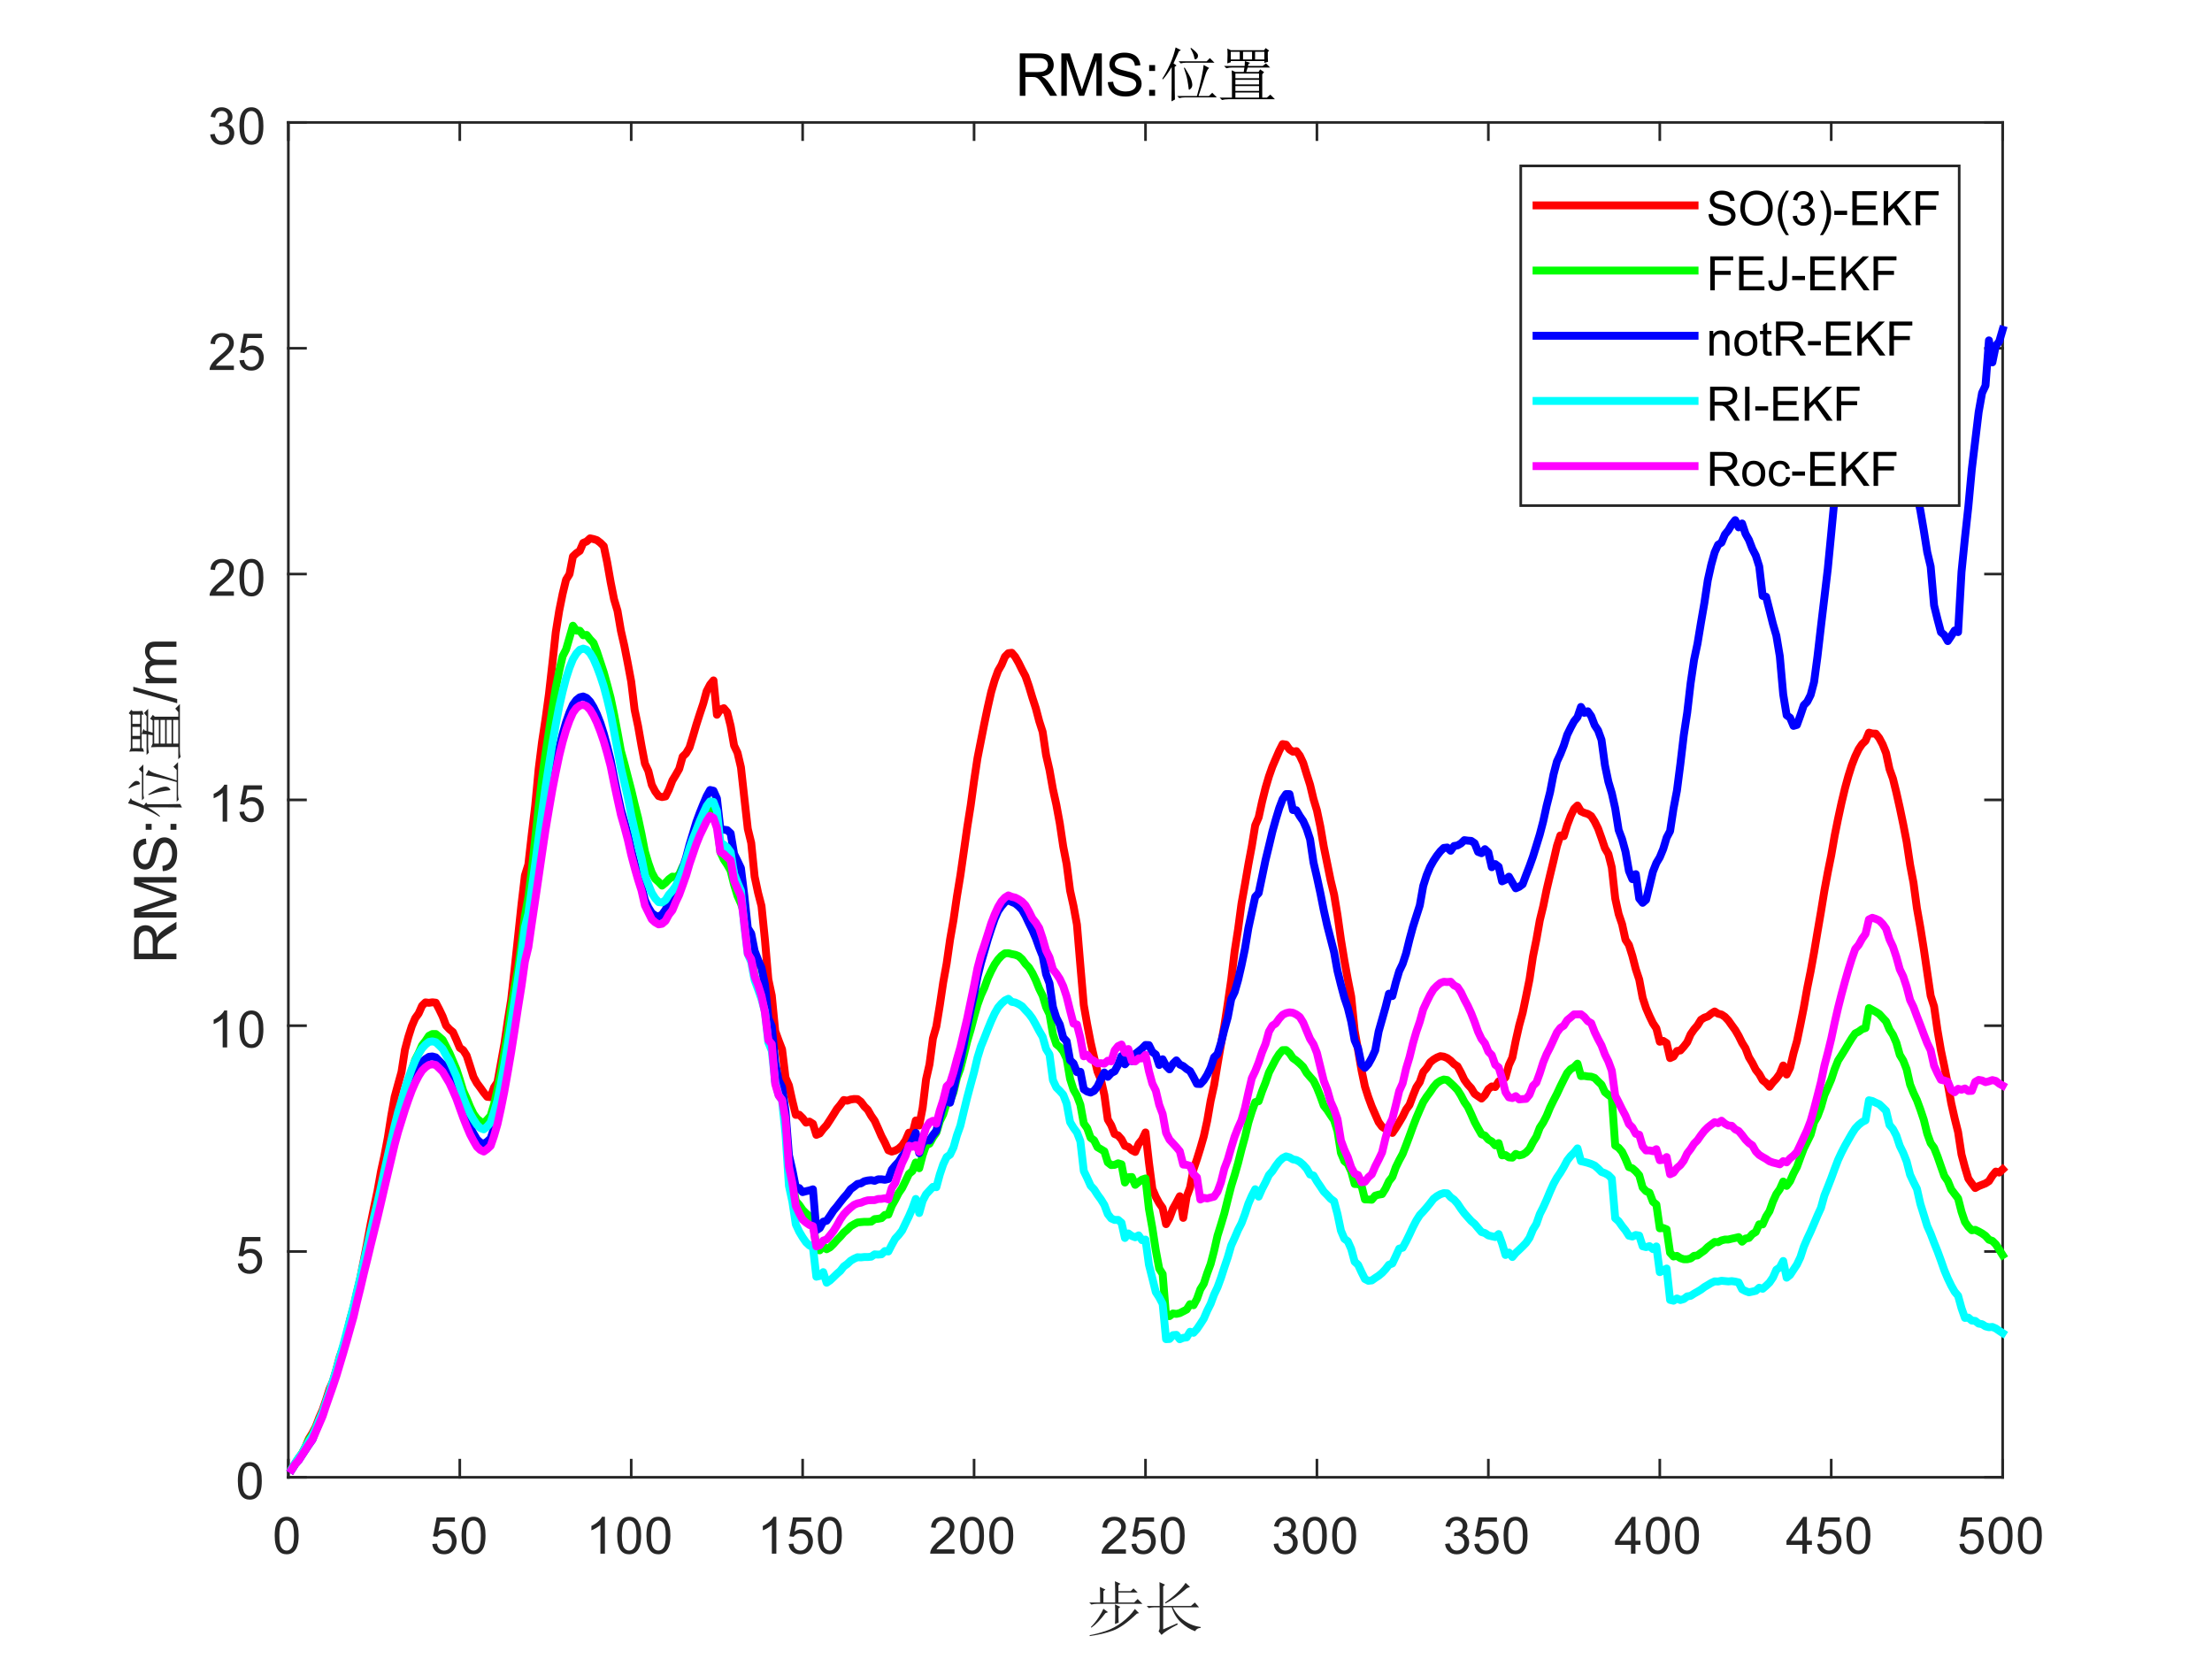<?xml version="1.0"?>
<!DOCTYPE svg PUBLIC '-//W3C//DTD SVG 1.0//EN'
          'http://www.w3.org/TR/2001/REC-SVG-20010904/DTD/svg10.dtd'>
<svg xmlns:xlink="http://www.w3.org/1999/xlink" style="fill-opacity:1; color-rendering:auto; color-interpolation:auto; text-rendering:auto; stroke:black; stroke-linecap:square; stroke-miterlimit:10; shape-rendering:auto; stroke-opacity:1; fill:black; stroke-dasharray:none; font-weight:normal; stroke-width:1; font-family:'Dialog'; font-style:normal; stroke-linejoin:miter; font-size:12px; stroke-dashoffset:0; image-rendering:auto;" width="560" height="420" xmlns="http://www.w3.org/2000/svg"
><rect width="100%" height="100%" fill="#333333" stroke="none"/><!--Generated by the Batik Graphics2D SVG Generator--><defs id="genericDefs"
  /><g
  ><defs id="defs1"
    ><clipPath clipPathUnits="userSpaceOnUse" id="clipPath1"
      ><path d="M0 0 L560 0 L560 420 L0 420 L0 0 Z"
      /></clipPath
    ></defs
    ><g style="fill:white; stroke:white;"
    ><rect x="0" y="0" width="560" style="clip-path:url(#clipPath1); stroke:none;" height="420"
    /></g
    ><g style="fill:white; text-rendering:optimizeSpeed; color-rendering:optimizeSpeed; image-rendering:optimizeSpeed; shape-rendering:crispEdges; stroke:white; color-interpolation:sRGB;"
    ><rect x="0" width="560" height="420" y="0" style="stroke:none;"
      /><path style="stroke:none;" d="M73 374 L507 374 L507 31 L73 31 Z"
    /></g
    ><g style="fill:rgb(38,38,38); text-rendering:geometricPrecision; image-rendering:optimizeQuality; color-rendering:optimizeQuality; stroke-linejoin:round; stroke:rgb(38,38,38); color-interpolation:linearRGB; stroke-width:0.667;"
    ><line y2="374" style="fill:none;" x1="73" x2="507" y1="374"
      /><line y2="31" style="fill:none;" x1="73" x2="507" y1="31"
      /><line y2="369.66" style="fill:none;" x1="73" x2="73" y1="374"
      /><line y2="369.66" style="fill:none;" x1="116.4" x2="116.4" y1="374"
      /><line y2="369.66" style="fill:none;" x1="159.8" x2="159.8" y1="374"
      /><line y2="369.66" style="fill:none;" x1="203.2" x2="203.2" y1="374"
      /><line y2="369.66" style="fill:none;" x1="246.6" x2="246.6" y1="374"
      /><line y2="369.66" style="fill:none;" x1="290" x2="290" y1="374"
      /><line y2="369.66" style="fill:none;" x1="333.4" x2="333.4" y1="374"
      /><line y2="369.66" style="fill:none;" x1="376.8" x2="376.8" y1="374"
      /><line y2="369.66" style="fill:none;" x1="420.2" x2="420.2" y1="374"
      /><line y2="369.66" style="fill:none;" x1="463.6" x2="463.6" y1="374"
      /><line y2="369.66" style="fill:none;" x1="507" x2="507" y1="374"
      /><line y2="35.34" style="fill:none;" x1="73" x2="73" y1="31"
      /><line y2="35.34" style="fill:none;" x1="116.4" x2="116.4" y1="31"
      /><line y2="35.34" style="fill:none;" x1="159.8" x2="159.8" y1="31"
      /><line y2="35.34" style="fill:none;" x1="203.2" x2="203.2" y1="31"
      /><line y2="35.34" style="fill:none;" x1="246.6" x2="246.6" y1="31"
      /><line y2="35.34" style="fill:none;" x1="290" x2="290" y1="31"
      /><line y2="35.34" style="fill:none;" x1="333.4" x2="333.4" y1="31"
      /><line y2="35.34" style="fill:none;" x1="376.8" x2="376.8" y1="31"
      /><line y2="35.34" style="fill:none;" x1="420.2" x2="420.2" y1="31"
      /><line y2="35.34" style="fill:none;" x1="463.6" x2="463.6" y1="31"
      /><line y2="35.34" style="fill:none;" x1="507" x2="507" y1="31"
    /></g
    ><g transform="translate(73,379.333)" style="font-size:13.333px; fill:rgb(38,38,38); text-rendering:geometricPrecision; color-rendering:optimizeQuality; image-rendering:optimizeQuality; stroke:rgb(38,38,38); color-interpolation:linearRGB;"
    ><path style="stroke:none;" d="M-3.453 9.406 Q-3.453 7.766 -3.117 6.758 Q-2.781 5.75 -2.109 5.203 Q-1.438 4.656 -0.422 4.656 Q0.328 4.656 0.891 4.961 Q1.453 5.266 1.82 5.828 Q2.188 6.391 2.398 7.211 Q2.609 8.031 2.609 9.406 Q2.609 11.047 2.273 12.055 Q1.938 13.062 1.266 13.609 Q0.594 14.156 -0.422 14.156 Q-1.766 14.156 -2.547 13.188 Q-3.453 12.031 -3.453 9.406 ZM-2.281 9.406 Q-2.281 11.703 -1.75 12.461 Q-1.219 13.219 -0.422 13.219 Q0.359 13.219 0.898 12.461 Q1.438 11.703 1.438 9.406 Q1.438 7.109 0.898 6.359 Q0.359 5.609 -0.438 5.609 Q-1.219 5.609 -1.703 6.266 Q-2.281 7.125 -2.281 9.406 Z"
    /></g
    ><g transform="translate(116.4,379.333)" style="font-size:13.333px; fill:rgb(38,38,38); text-rendering:geometricPrecision; color-rendering:optimizeQuality; image-rendering:optimizeQuality; stroke:rgb(38,38,38); color-interpolation:linearRGB;"
    ><path style="stroke:none;" d="M-6.953 11.562 L-5.766 11.453 Q-5.625 12.344 -5.141 12.781 Q-4.656 13.219 -3.969 13.219 Q-3.141 13.219 -2.57 12.594 Q-2 11.969 -2 10.953 Q-2 9.969 -2.547 9.406 Q-3.094 8.844 -3.984 8.844 Q-4.547 8.844 -4.992 9.094 Q-5.438 9.344 -5.688 9.734 L-6.75 9.594 L-5.859 4.828 L-1.234 4.828 L-1.234 5.906 L-4.938 5.906 L-5.438 8.406 Q-4.609 7.828 -3.688 7.828 Q-2.469 7.828 -1.633 8.672 Q-0.797 9.516 -0.797 10.844 Q-0.797 12.109 -1.531 13.031 Q-2.422 14.156 -3.969 14.156 Q-5.234 14.156 -6.039 13.445 Q-6.844 12.734 -6.953 11.562 ZM0.451 9.406 Q0.451 7.766 0.787 6.758 Q1.123 5.75 1.794 5.203 Q2.466 4.656 3.482 4.656 Q4.232 4.656 4.794 4.961 Q5.357 5.266 5.724 5.828 Q6.091 6.391 6.302 7.211 Q6.513 8.031 6.513 9.406 Q6.513 11.047 6.177 12.055 Q5.841 13.062 5.169 13.609 Q4.497 14.156 3.482 14.156 Q2.138 14.156 1.357 13.188 Q0.451 12.031 0.451 9.406 ZM1.623 9.406 Q1.623 11.703 2.154 12.461 Q2.685 13.219 3.482 13.219 Q4.263 13.219 4.802 12.461 Q5.341 11.703 5.341 9.406 Q5.341 7.109 4.802 6.359 Q4.263 5.609 3.466 5.609 Q2.685 5.609 2.201 6.266 Q1.623 7.125 1.623 9.406 Z"
    /></g
    ><g transform="translate(159.8,379.333)" style="font-size:13.333px; fill:rgb(38,38,38); text-rendering:geometricPrecision; color-rendering:optimizeQuality; image-rendering:optimizeQuality; stroke:rgb(38,38,38); color-interpolation:linearRGB;"
    ><path style="stroke:none;" d="M-6.656 14 L-7.797 14 L-7.797 6.719 Q-8.219 7.109 -8.883 7.508 Q-9.547 7.906 -10.078 8.094 L-10.078 6.984 Q-9.125 6.547 -8.406 5.906 Q-7.688 5.266 -7.391 4.656 L-6.656 4.656 L-6.656 14 ZM-3.549 9.406 Q-3.549 7.766 -3.213 6.758 Q-2.877 5.75 -2.206 5.203 Q-1.534 4.656 -0.518 4.656 Q0.232 4.656 0.794 4.961 Q1.357 5.266 1.724 5.828 Q2.091 6.391 2.302 7.211 Q2.513 8.031 2.513 9.406 Q2.513 11.047 2.177 12.055 Q1.841 13.062 1.169 13.609 Q0.497 14.156 -0.518 14.156 Q-1.862 14.156 -2.643 13.188 Q-3.549 12.031 -3.549 9.406 ZM-2.377 9.406 Q-2.377 11.703 -1.846 12.461 Q-1.315 13.219 -0.518 13.219 Q0.263 13.219 0.802 12.461 Q1.341 11.703 1.341 9.406 Q1.341 7.109 0.802 6.359 Q0.263 5.609 -0.534 5.609 Q-1.315 5.609 -1.799 6.266 Q-2.377 7.125 -2.377 9.406 ZM3.854 9.406 Q3.854 7.766 4.19 6.758 Q4.526 5.75 5.198 5.203 Q5.87 4.656 6.886 4.656 Q7.636 4.656 8.198 4.961 Q8.761 5.266 9.128 5.828 Q9.495 6.391 9.706 7.211 Q9.917 8.031 9.917 9.406 Q9.917 11.047 9.581 12.055 Q9.245 13.062 8.573 13.609 Q7.901 14.156 6.886 14.156 Q5.542 14.156 4.761 13.188 Q3.854 12.031 3.854 9.406 ZM5.026 9.406 Q5.026 11.703 5.558 12.461 Q6.089 13.219 6.886 13.219 Q7.667 13.219 8.206 12.461 Q8.745 11.703 8.745 9.406 Q8.745 7.109 8.206 6.359 Q7.667 5.609 6.87 5.609 Q6.089 5.609 5.604 6.266 Q5.026 7.125 5.026 9.406 Z"
    /></g
    ><g transform="translate(203.2,379.333)" style="font-size:13.333px; fill:rgb(38,38,38); text-rendering:geometricPrecision; color-rendering:optimizeQuality; image-rendering:optimizeQuality; stroke:rgb(38,38,38); color-interpolation:linearRGB;"
    ><path style="stroke:none;" d="M-6.656 14 L-7.797 14 L-7.797 6.719 Q-8.219 7.109 -8.883 7.508 Q-9.547 7.906 -10.078 8.094 L-10.078 6.984 Q-9.125 6.547 -8.406 5.906 Q-7.688 5.266 -7.391 4.656 L-6.656 4.656 L-6.656 14 ZM-3.549 11.562 L-2.362 11.453 Q-2.221 12.344 -1.737 12.781 Q-1.252 13.219 -0.565 13.219 Q0.263 13.219 0.834 12.594 Q1.404 11.969 1.404 10.953 Q1.404 9.969 0.857 9.406 Q0.31 8.844 -0.581 8.844 Q-1.143 8.844 -1.588 9.094 Q-2.034 9.344 -2.284 9.734 L-3.346 9.594 L-2.456 4.828 L2.169 4.828 L2.169 5.906 L-1.534 5.906 L-2.034 8.406 Q-1.206 7.828 -0.284 7.828 Q0.935 7.828 1.771 8.672 Q2.607 9.516 2.607 10.844 Q2.607 12.109 1.873 13.031 Q0.982 14.156 -0.565 14.156 Q-1.831 14.156 -2.635 13.445 Q-3.44 12.734 -3.549 11.562 ZM3.854 9.406 Q3.854 7.766 4.19 6.758 Q4.526 5.75 5.198 5.203 Q5.87 4.656 6.886 4.656 Q7.636 4.656 8.198 4.961 Q8.761 5.266 9.128 5.828 Q9.495 6.391 9.706 7.211 Q9.917 8.031 9.917 9.406 Q9.917 11.047 9.581 12.055 Q9.245 13.062 8.573 13.609 Q7.901 14.156 6.886 14.156 Q5.542 14.156 4.761 13.188 Q3.854 12.031 3.854 9.406 ZM5.026 9.406 Q5.026 11.703 5.558 12.461 Q6.089 13.219 6.886 13.219 Q7.667 13.219 8.206 12.461 Q8.745 11.703 8.745 9.406 Q8.745 7.109 8.206 6.359 Q7.667 5.609 6.87 5.609 Q6.089 5.609 5.604 6.266 Q5.026 7.125 5.026 9.406 Z"
    /></g
    ><g transform="translate(246.6,379.333)" style="font-size:13.333px; fill:rgb(38,38,38); text-rendering:geometricPrecision; color-rendering:optimizeQuality; image-rendering:optimizeQuality; stroke:rgb(38,38,38); color-interpolation:linearRGB;"
    ><path style="stroke:none;" d="M-4.953 12.906 L-4.953 14 L-11.109 14 Q-11.125 13.594 -10.969 13.203 Q-10.734 12.578 -10.219 11.969 Q-9.703 11.359 -8.719 10.562 Q-7.203 9.312 -6.672 8.586 Q-6.141 7.859 -6.141 7.219 Q-6.141 6.531 -6.625 6.07 Q-7.109 5.609 -7.891 5.609 Q-8.719 5.609 -9.211 6.102 Q-9.703 6.594 -9.719 7.469 L-10.891 7.344 Q-10.766 6.031 -9.984 5.344 Q-9.203 4.656 -7.875 4.656 Q-6.531 4.656 -5.75 5.398 Q-4.969 6.141 -4.969 7.234 Q-4.969 7.797 -5.195 8.336 Q-5.422 8.875 -5.953 9.477 Q-6.484 10.078 -7.719 11.109 Q-8.75 11.969 -9.039 12.281 Q-9.328 12.594 -9.516 12.906 L-4.953 12.906 ZM-3.549 9.406 Q-3.549 7.766 -3.213 6.758 Q-2.877 5.75 -2.206 5.203 Q-1.534 4.656 -0.518 4.656 Q0.232 4.656 0.794 4.961 Q1.357 5.266 1.724 5.828 Q2.091 6.391 2.302 7.211 Q2.513 8.031 2.513 9.406 Q2.513 11.047 2.177 12.055 Q1.841 13.062 1.169 13.609 Q0.497 14.156 -0.518 14.156 Q-1.862 14.156 -2.643 13.188 Q-3.549 12.031 -3.549 9.406 ZM-2.377 9.406 Q-2.377 11.703 -1.846 12.461 Q-1.315 13.219 -0.518 13.219 Q0.263 13.219 0.802 12.461 Q1.341 11.703 1.341 9.406 Q1.341 7.109 0.802 6.359 Q0.263 5.609 -0.534 5.609 Q-1.315 5.609 -1.799 6.266 Q-2.377 7.125 -2.377 9.406 ZM3.854 9.406 Q3.854 7.766 4.19 6.758 Q4.526 5.75 5.198 5.203 Q5.87 4.656 6.886 4.656 Q7.636 4.656 8.198 4.961 Q8.761 5.266 9.128 5.828 Q9.495 6.391 9.706 7.211 Q9.917 8.031 9.917 9.406 Q9.917 11.047 9.581 12.055 Q9.245 13.062 8.573 13.609 Q7.901 14.156 6.886 14.156 Q5.542 14.156 4.761 13.188 Q3.854 12.031 3.854 9.406 ZM5.026 9.406 Q5.026 11.703 5.558 12.461 Q6.089 13.219 6.886 13.219 Q7.667 13.219 8.206 12.461 Q8.745 11.703 8.745 9.406 Q8.745 7.109 8.206 6.359 Q7.667 5.609 6.87 5.609 Q6.089 5.609 5.604 6.266 Q5.026 7.125 5.026 9.406 Z"
    /></g
    ><g transform="translate(290,379.333)" style="font-size:13.333px; fill:rgb(38,38,38); text-rendering:geometricPrecision; color-rendering:optimizeQuality; image-rendering:optimizeQuality; stroke:rgb(38,38,38); color-interpolation:linearRGB;"
    ><path style="stroke:none;" d="M-4.953 12.906 L-4.953 14 L-11.109 14 Q-11.125 13.594 -10.969 13.203 Q-10.734 12.578 -10.219 11.969 Q-9.703 11.359 -8.719 10.562 Q-7.203 9.312 -6.672 8.586 Q-6.141 7.859 -6.141 7.219 Q-6.141 6.531 -6.625 6.07 Q-7.109 5.609 -7.891 5.609 Q-8.719 5.609 -9.211 6.102 Q-9.703 6.594 -9.719 7.469 L-10.891 7.344 Q-10.766 6.031 -9.984 5.344 Q-9.203 4.656 -7.875 4.656 Q-6.531 4.656 -5.75 5.398 Q-4.969 6.141 -4.969 7.234 Q-4.969 7.797 -5.195 8.336 Q-5.422 8.875 -5.953 9.477 Q-6.484 10.078 -7.719 11.109 Q-8.75 11.969 -9.039 12.281 Q-9.328 12.594 -9.516 12.906 L-4.953 12.906 ZM-3.549 11.562 L-2.362 11.453 Q-2.221 12.344 -1.737 12.781 Q-1.252 13.219 -0.565 13.219 Q0.263 13.219 0.834 12.594 Q1.404 11.969 1.404 10.953 Q1.404 9.969 0.857 9.406 Q0.31 8.844 -0.581 8.844 Q-1.143 8.844 -1.588 9.094 Q-2.034 9.344 -2.284 9.734 L-3.346 9.594 L-2.456 4.828 L2.169 4.828 L2.169 5.906 L-1.534 5.906 L-2.034 8.406 Q-1.206 7.828 -0.284 7.828 Q0.935 7.828 1.771 8.672 Q2.607 9.516 2.607 10.844 Q2.607 12.109 1.873 13.031 Q0.982 14.156 -0.565 14.156 Q-1.831 14.156 -2.635 13.445 Q-3.44 12.734 -3.549 11.562 ZM3.854 9.406 Q3.854 7.766 4.19 6.758 Q4.526 5.75 5.198 5.203 Q5.87 4.656 6.886 4.656 Q7.636 4.656 8.198 4.961 Q8.761 5.266 9.128 5.828 Q9.495 6.391 9.706 7.211 Q9.917 8.031 9.917 9.406 Q9.917 11.047 9.581 12.055 Q9.245 13.062 8.573 13.609 Q7.901 14.156 6.886 14.156 Q5.542 14.156 4.761 13.188 Q3.854 12.031 3.854 9.406 ZM5.026 9.406 Q5.026 11.703 5.558 12.461 Q6.089 13.219 6.886 13.219 Q7.667 13.219 8.206 12.461 Q8.745 11.703 8.745 9.406 Q8.745 7.109 8.206 6.359 Q7.667 5.609 6.87 5.609 Q6.089 5.609 5.604 6.266 Q5.026 7.125 5.026 9.406 Z"
    /></g
    ><g transform="translate(333.4,379.333)" style="font-size:13.333px; fill:rgb(38,38,38); text-rendering:geometricPrecision; color-rendering:optimizeQuality; image-rendering:optimizeQuality; stroke:rgb(38,38,38); color-interpolation:linearRGB;"
    ><path style="stroke:none;" d="M-10.953 11.547 L-9.812 11.391 Q-9.609 12.359 -9.141 12.789 Q-8.672 13.219 -7.984 13.219 Q-7.188 13.219 -6.633 12.664 Q-6.078 12.109 -6.078 11.281 Q-6.078 10.484 -6.586 9.977 Q-7.094 9.469 -7.891 9.469 Q-8.219 9.469 -8.703 9.594 L-8.578 8.594 Q-8.453 8.609 -8.391 8.609 Q-7.656 8.609 -7.07 8.227 Q-6.484 7.844 -6.484 7.047 Q-6.484 6.422 -6.914 6.008 Q-7.344 5.594 -8.016 5.594 Q-8.688 5.594 -9.125 6.016 Q-9.562 6.438 -9.703 7.266 L-10.844 7.062 Q-10.625 5.922 -9.883 5.289 Q-9.141 4.656 -8.047 4.656 Q-7.281 4.656 -6.641 4.984 Q-6 5.312 -5.656 5.875 Q-5.312 6.438 -5.312 7.078 Q-5.312 7.672 -5.641 8.172 Q-5.969 8.672 -6.594 8.953 Q-5.781 9.156 -5.32 9.75 Q-4.859 10.344 -4.859 11.25 Q-4.859 12.469 -5.75 13.32 Q-6.641 14.172 -8 14.172 Q-9.219 14.172 -10.031 13.438 Q-10.844 12.703 -10.953 11.547 ZM-3.549 9.406 Q-3.549 7.766 -3.213 6.758 Q-2.877 5.75 -2.206 5.203 Q-1.534 4.656 -0.518 4.656 Q0.232 4.656 0.794 4.961 Q1.357 5.266 1.724 5.828 Q2.091 6.391 2.302 7.211 Q2.513 8.031 2.513 9.406 Q2.513 11.047 2.177 12.055 Q1.841 13.062 1.169 13.609 Q0.497 14.156 -0.518 14.156 Q-1.862 14.156 -2.643 13.188 Q-3.549 12.031 -3.549 9.406 ZM-2.377 9.406 Q-2.377 11.703 -1.846 12.461 Q-1.315 13.219 -0.518 13.219 Q0.263 13.219 0.802 12.461 Q1.341 11.703 1.341 9.406 Q1.341 7.109 0.802 6.359 Q0.263 5.609 -0.534 5.609 Q-1.315 5.609 -1.799 6.266 Q-2.377 7.125 -2.377 9.406 ZM3.854 9.406 Q3.854 7.766 4.19 6.758 Q4.526 5.75 5.198 5.203 Q5.87 4.656 6.886 4.656 Q7.636 4.656 8.198 4.961 Q8.761 5.266 9.128 5.828 Q9.495 6.391 9.706 7.211 Q9.917 8.031 9.917 9.406 Q9.917 11.047 9.581 12.055 Q9.245 13.062 8.573 13.609 Q7.901 14.156 6.886 14.156 Q5.542 14.156 4.761 13.188 Q3.854 12.031 3.854 9.406 ZM5.026 9.406 Q5.026 11.703 5.558 12.461 Q6.089 13.219 6.886 13.219 Q7.667 13.219 8.206 12.461 Q8.745 11.703 8.745 9.406 Q8.745 7.109 8.206 6.359 Q7.667 5.609 6.87 5.609 Q6.089 5.609 5.604 6.266 Q5.026 7.125 5.026 9.406 Z"
    /></g
    ><g transform="translate(376.8,379.333)" style="font-size:13.333px; fill:rgb(38,38,38); text-rendering:geometricPrecision; color-rendering:optimizeQuality; image-rendering:optimizeQuality; stroke:rgb(38,38,38); color-interpolation:linearRGB;"
    ><path style="stroke:none;" d="M-10.953 11.547 L-9.812 11.391 Q-9.609 12.359 -9.141 12.789 Q-8.672 13.219 -7.984 13.219 Q-7.188 13.219 -6.633 12.664 Q-6.078 12.109 -6.078 11.281 Q-6.078 10.484 -6.586 9.977 Q-7.094 9.469 -7.891 9.469 Q-8.219 9.469 -8.703 9.594 L-8.578 8.594 Q-8.453 8.609 -8.391 8.609 Q-7.656 8.609 -7.07 8.227 Q-6.484 7.844 -6.484 7.047 Q-6.484 6.422 -6.914 6.008 Q-7.344 5.594 -8.016 5.594 Q-8.688 5.594 -9.125 6.016 Q-9.562 6.438 -9.703 7.266 L-10.844 7.062 Q-10.625 5.922 -9.883 5.289 Q-9.141 4.656 -8.047 4.656 Q-7.281 4.656 -6.641 4.984 Q-6 5.312 -5.656 5.875 Q-5.312 6.438 -5.312 7.078 Q-5.312 7.672 -5.641 8.172 Q-5.969 8.672 -6.594 8.953 Q-5.781 9.156 -5.32 9.75 Q-4.859 10.344 -4.859 11.25 Q-4.859 12.469 -5.75 13.32 Q-6.641 14.172 -8 14.172 Q-9.219 14.172 -10.031 13.438 Q-10.844 12.703 -10.953 11.547 ZM-3.549 11.562 L-2.362 11.453 Q-2.221 12.344 -1.737 12.781 Q-1.252 13.219 -0.565 13.219 Q0.263 13.219 0.834 12.594 Q1.404 11.969 1.404 10.953 Q1.404 9.969 0.857 9.406 Q0.31 8.844 -0.581 8.844 Q-1.143 8.844 -1.588 9.094 Q-2.034 9.344 -2.284 9.734 L-3.346 9.594 L-2.456 4.828 L2.169 4.828 L2.169 5.906 L-1.534 5.906 L-2.034 8.406 Q-1.206 7.828 -0.284 7.828 Q0.935 7.828 1.771 8.672 Q2.607 9.516 2.607 10.844 Q2.607 12.109 1.873 13.031 Q0.982 14.156 -0.565 14.156 Q-1.831 14.156 -2.635 13.445 Q-3.44 12.734 -3.549 11.562 ZM3.854 9.406 Q3.854 7.766 4.19 6.758 Q4.526 5.75 5.198 5.203 Q5.87 4.656 6.886 4.656 Q7.636 4.656 8.198 4.961 Q8.761 5.266 9.128 5.828 Q9.495 6.391 9.706 7.211 Q9.917 8.031 9.917 9.406 Q9.917 11.047 9.581 12.055 Q9.245 13.062 8.573 13.609 Q7.901 14.156 6.886 14.156 Q5.542 14.156 4.761 13.188 Q3.854 12.031 3.854 9.406 ZM5.026 9.406 Q5.026 11.703 5.558 12.461 Q6.089 13.219 6.886 13.219 Q7.667 13.219 8.206 12.461 Q8.745 11.703 8.745 9.406 Q8.745 7.109 8.206 6.359 Q7.667 5.609 6.87 5.609 Q6.089 5.609 5.604 6.266 Q5.026 7.125 5.026 9.406 Z"
    /></g
    ><g transform="translate(420.2,379.333)" style="font-size:13.333px; fill:rgb(38,38,38); text-rendering:geometricPrecision; color-rendering:optimizeQuality; image-rendering:optimizeQuality; stroke:rgb(38,38,38); color-interpolation:linearRGB;"
    ><path style="stroke:none;" d="M-7.297 14 L-7.297 11.766 L-11.328 11.766 L-11.328 10.719 L-7.094 4.688 L-6.156 4.688 L-6.156 10.719 L-4.891 10.719 L-4.891 11.766 L-6.156 11.766 L-6.156 14 L-7.297 14 ZM-7.297 10.719 L-7.297 6.531 L-10.219 10.719 L-7.297 10.719 ZM-3.549 9.406 Q-3.549 7.766 -3.213 6.758 Q-2.877 5.75 -2.206 5.203 Q-1.534 4.656 -0.518 4.656 Q0.232 4.656 0.794 4.961 Q1.357 5.266 1.724 5.828 Q2.091 6.391 2.302 7.211 Q2.513 8.031 2.513 9.406 Q2.513 11.047 2.177 12.055 Q1.841 13.062 1.169 13.609 Q0.497 14.156 -0.518 14.156 Q-1.862 14.156 -2.643 13.188 Q-3.549 12.031 -3.549 9.406 ZM-2.377 9.406 Q-2.377 11.703 -1.846 12.461 Q-1.315 13.219 -0.518 13.219 Q0.263 13.219 0.802 12.461 Q1.341 11.703 1.341 9.406 Q1.341 7.109 0.802 6.359 Q0.263 5.609 -0.534 5.609 Q-1.315 5.609 -1.799 6.266 Q-2.377 7.125 -2.377 9.406 ZM3.854 9.406 Q3.854 7.766 4.19 6.758 Q4.526 5.75 5.198 5.203 Q5.87 4.656 6.886 4.656 Q7.636 4.656 8.198 4.961 Q8.761 5.266 9.128 5.828 Q9.495 6.391 9.706 7.211 Q9.917 8.031 9.917 9.406 Q9.917 11.047 9.581 12.055 Q9.245 13.062 8.573 13.609 Q7.901 14.156 6.886 14.156 Q5.542 14.156 4.761 13.188 Q3.854 12.031 3.854 9.406 ZM5.026 9.406 Q5.026 11.703 5.558 12.461 Q6.089 13.219 6.886 13.219 Q7.667 13.219 8.206 12.461 Q8.745 11.703 8.745 9.406 Q8.745 7.109 8.206 6.359 Q7.667 5.609 6.87 5.609 Q6.089 5.609 5.604 6.266 Q5.026 7.125 5.026 9.406 Z"
    /></g
    ><g transform="translate(463.6,379.333)" style="font-size:13.333px; fill:rgb(38,38,38); text-rendering:geometricPrecision; color-rendering:optimizeQuality; image-rendering:optimizeQuality; stroke:rgb(38,38,38); color-interpolation:linearRGB;"
    ><path style="stroke:none;" d="M-7.297 14 L-7.297 11.766 L-11.328 11.766 L-11.328 10.719 L-7.094 4.688 L-6.156 4.688 L-6.156 10.719 L-4.891 10.719 L-4.891 11.766 L-6.156 11.766 L-6.156 14 L-7.297 14 ZM-7.297 10.719 L-7.297 6.531 L-10.219 10.719 L-7.297 10.719 ZM-3.549 11.562 L-2.362 11.453 Q-2.221 12.344 -1.737 12.781 Q-1.252 13.219 -0.565 13.219 Q0.263 13.219 0.834 12.594 Q1.404 11.969 1.404 10.953 Q1.404 9.969 0.857 9.406 Q0.31 8.844 -0.581 8.844 Q-1.143 8.844 -1.588 9.094 Q-2.034 9.344 -2.284 9.734 L-3.346 9.594 L-2.456 4.828 L2.169 4.828 L2.169 5.906 L-1.534 5.906 L-2.034 8.406 Q-1.206 7.828 -0.284 7.828 Q0.935 7.828 1.771 8.672 Q2.607 9.516 2.607 10.844 Q2.607 12.109 1.873 13.031 Q0.982 14.156 -0.565 14.156 Q-1.831 14.156 -2.635 13.445 Q-3.44 12.734 -3.549 11.562 ZM3.854 9.406 Q3.854 7.766 4.19 6.758 Q4.526 5.75 5.198 5.203 Q5.87 4.656 6.886 4.656 Q7.636 4.656 8.198 4.961 Q8.761 5.266 9.128 5.828 Q9.495 6.391 9.706 7.211 Q9.917 8.031 9.917 9.406 Q9.917 11.047 9.581 12.055 Q9.245 13.062 8.573 13.609 Q7.901 14.156 6.886 14.156 Q5.542 14.156 4.761 13.188 Q3.854 12.031 3.854 9.406 ZM5.026 9.406 Q5.026 11.703 5.558 12.461 Q6.089 13.219 6.886 13.219 Q7.667 13.219 8.206 12.461 Q8.745 11.703 8.745 9.406 Q8.745 7.109 8.206 6.359 Q7.667 5.609 6.87 5.609 Q6.089 5.609 5.604 6.266 Q5.026 7.125 5.026 9.406 Z"
    /></g
    ><g transform="translate(507,379.333)" style="font-size:13.333px; fill:rgb(38,38,38); text-rendering:geometricPrecision; color-rendering:optimizeQuality; image-rendering:optimizeQuality; stroke:rgb(38,38,38); color-interpolation:linearRGB;"
    ><path style="stroke:none;" d="M-10.953 11.562 L-9.766 11.453 Q-9.625 12.344 -9.141 12.781 Q-8.656 13.219 -7.969 13.219 Q-7.141 13.219 -6.57 12.594 Q-6 11.969 -6 10.953 Q-6 9.969 -6.547 9.406 Q-7.094 8.844 -7.984 8.844 Q-8.547 8.844 -8.992 9.094 Q-9.438 9.344 -9.688 9.734 L-10.75 9.594 L-9.859 4.828 L-5.234 4.828 L-5.234 5.906 L-8.938 5.906 L-9.438 8.406 Q-8.609 7.828 -7.688 7.828 Q-6.469 7.828 -5.633 8.672 Q-4.797 9.516 -4.797 10.844 Q-4.797 12.109 -5.531 13.031 Q-6.422 14.156 -7.969 14.156 Q-9.234 14.156 -10.039 13.445 Q-10.844 12.734 -10.953 11.562 ZM-3.549 9.406 Q-3.549 7.766 -3.213 6.758 Q-2.877 5.75 -2.206 5.203 Q-1.534 4.656 -0.518 4.656 Q0.232 4.656 0.794 4.961 Q1.357 5.266 1.724 5.828 Q2.091 6.391 2.302 7.211 Q2.513 8.031 2.513 9.406 Q2.513 11.047 2.177 12.055 Q1.841 13.062 1.169 13.609 Q0.497 14.156 -0.518 14.156 Q-1.862 14.156 -2.643 13.188 Q-3.549 12.031 -3.549 9.406 ZM-2.377 9.406 Q-2.377 11.703 -1.846 12.461 Q-1.315 13.219 -0.518 13.219 Q0.263 13.219 0.802 12.461 Q1.341 11.703 1.341 9.406 Q1.341 7.109 0.802 6.359 Q0.263 5.609 -0.534 5.609 Q-1.315 5.609 -1.799 6.266 Q-2.377 7.125 -2.377 9.406 ZM3.854 9.406 Q3.854 7.766 4.19 6.758 Q4.526 5.75 5.198 5.203 Q5.87 4.656 6.886 4.656 Q7.636 4.656 8.198 4.961 Q8.761 5.266 9.128 5.828 Q9.495 6.391 9.706 7.211 Q9.917 8.031 9.917 9.406 Q9.917 11.047 9.581 12.055 Q9.245 13.062 8.573 13.609 Q7.901 14.156 6.886 14.156 Q5.542 14.156 4.761 13.188 Q3.854 12.031 3.854 9.406 ZM5.026 9.406 Q5.026 11.703 5.558 12.461 Q6.089 13.219 6.886 13.219 Q7.667 13.219 8.206 12.461 Q8.745 11.703 8.745 9.406 Q8.745 7.109 8.206 6.359 Q7.667 5.609 6.87 5.609 Q6.089 5.609 5.604 6.266 Q5.026 7.125 5.026 9.406 Z"
    /></g
    ><g transform="translate(290,397.667)" style="font-size:14.667px; fill:rgb(38,38,38); text-rendering:geometricPrecision; color-rendering:optimizeQuality; image-rendering:optimizeQuality; stroke:rgb(38,38,38); color-interpolation:linearRGB;"
    ><path style="stroke:none;" d="M-7.672 8.031 Q-7.672 3.984 -7.734 2.641 L-6.328 3.281 L-6.859 3.688 L-6.859 5.156 L-3.75 5.156 L-3.047 4.453 L-1.984 5.5 L-6.859 5.5 L-6.859 8.031 L-2.875 8.031 L-1.984 7.141 L-0.766 8.375 L-12.297 8.375 Q-13.062 8.375 -13.703 8.547 L-14.234 8.031 L-11.484 8.031 Q-11.484 5.094 -11.547 4.094 L-10.141 4.75 L-10.656 5.156 L-10.656 8.031 L-7.672 8.031 ZM-7.734 13.469 Q-7.672 12.766 -7.672 10.922 Q-7.672 9.078 -7.734 8.5 L-6.391 9.141 L-6.859 9.547 Q-6.859 12.25 -6.797 13.125 L-7.734 13.469 ZM-10.656 9.609 L-9.484 10.484 L-10.141 10.719 Q-12.016 13.234 -13.703 14.406 L-13.828 14.234 Q-12.719 13.125 -11.836 11.75 Q-10.953 10.375 -10.656 9.609 ZM-2.688 9.672 L-1.641 10.719 L-2.172 10.844 Q-5.734 14.234 -8.258 15.148 Q-10.781 16.062 -14.125 16.531 L-14.125 16.297 Q-12.359 16 -10.133 15.266 Q-7.906 14.531 -5.945 13.039 Q-3.984 11.547 -2.688 9.672 ZM3.586 8.906 Q3.586 5.5 3.586 4.828 Q3.586 4.156 3.539 2.875 L4.945 3.516 L4.477 3.984 L4.477 8.906 L11.508 8.906 L12.492 8.031 L13.555 9.25 L6.93 9.25 Q7.992 11.359 9.836 12.648 Q11.68 13.938 13.961 14.234 L13.961 14.469 Q13.023 14.469 12.555 15.297 Q10.742 14.641 9.102 13.18 Q7.461 11.719 6.633 9.25 L4.477 9.25 L4.477 14.828 Q6.227 14.062 8.039 13.297 L8.164 13.594 Q5.117 15.172 4.055 16.234 L3.305 15.297 Q3.586 14.875 3.586 14.406 L3.586 9.25 L2.242 9.25 Q1.477 9.25 0.836 9.438 L0.305 8.906 L3.586 8.906 ZM10.148 3.047 L11.273 4.094 L10.508 4.391 Q7.289 7.203 5.055 8.266 L4.945 8.031 Q6.82 6.734 8.133 5.445 Q9.445 4.156 10.148 3.047 Z"
    /></g
    ><g style="fill:rgb(38,38,38); text-rendering:geometricPrecision; image-rendering:optimizeQuality; color-rendering:optimizeQuality; stroke-linejoin:round; stroke:rgb(38,38,38); color-interpolation:linearRGB; stroke-width:0.667;"
    ><line y2="31" style="fill:none;" x1="73" x2="73" y1="374"
      /><line y2="31" style="fill:none;" x1="507" x2="507" y1="374"
      /><line y2="374" style="fill:none;" x1="73" x2="77.34" y1="374"
      /><line y2="316.833" style="fill:none;" x1="73" x2="77.34" y1="316.833"
      /><line y2="259.667" style="fill:none;" x1="73" x2="77.34" y1="259.667"
      /><line y2="202.5" style="fill:none;" x1="73" x2="77.34" y1="202.5"
      /><line y2="145.333" style="fill:none;" x1="73" x2="77.34" y1="145.333"
      /><line y2="88.167" style="fill:none;" x1="73" x2="77.34" y1="88.167"
      /><line y2="31" style="fill:none;" x1="73" x2="77.34" y1="31"
      /><line y2="374" style="fill:none;" x1="507" x2="502.66" y1="374"
      /><line y2="316.833" style="fill:none;" x1="507" x2="502.66" y1="316.833"
      /><line y2="259.667" style="fill:none;" x1="507" x2="502.66" y1="259.667"
      /><line y2="202.5" style="fill:none;" x1="507" x2="502.66" y1="202.5"
      /><line y2="145.333" style="fill:none;" x1="507" x2="502.66" y1="145.333"
      /><line y2="88.167" style="fill:none;" x1="507" x2="502.66" y1="88.167"
      /><line y2="31" style="fill:none;" x1="507" x2="502.66" y1="31"
    /></g
    ><g transform="translate(67.667,374)" style="font-size:13.333px; fill:rgb(38,38,38); text-rendering:geometricPrecision; color-rendering:optimizeQuality; image-rendering:optimizeQuality; stroke:rgb(38,38,38); color-interpolation:linearRGB;"
    ><path style="stroke:none;" d="M-7.453 0.906 Q-7.453 -0.734 -7.117 -1.742 Q-6.781 -2.75 -6.109 -3.297 Q-5.438 -3.844 -4.422 -3.844 Q-3.672 -3.844 -3.109 -3.539 Q-2.547 -3.234 -2.18 -2.672 Q-1.812 -2.109 -1.602 -1.289 Q-1.391 -0.469 -1.391 0.906 Q-1.391 2.547 -1.727 3.555 Q-2.062 4.562 -2.734 5.109 Q-3.406 5.656 -4.422 5.656 Q-5.766 5.656 -6.547 4.688 Q-7.453 3.531 -7.453 0.906 ZM-6.281 0.906 Q-6.281 3.203 -5.75 3.961 Q-5.219 4.719 -4.422 4.719 Q-3.641 4.719 -3.102 3.961 Q-2.562 3.203 -2.562 0.906 Q-2.562 -1.391 -3.102 -2.141 Q-3.641 -2.891 -4.438 -2.891 Q-5.219 -2.891 -5.703 -2.234 Q-6.281 -1.375 -6.281 0.906 Z"
    /></g
    ><g transform="translate(67.667,316.833)" style="font-size:13.333px; fill:rgb(38,38,38); text-rendering:geometricPrecision; color-rendering:optimizeQuality; image-rendering:optimizeQuality; stroke:rgb(38,38,38); color-interpolation:linearRGB;"
    ><path style="stroke:none;" d="M-7.453 3.062 L-6.266 2.953 Q-6.125 3.844 -5.641 4.281 Q-5.156 4.719 -4.469 4.719 Q-3.641 4.719 -3.07 4.094 Q-2.5 3.469 -2.5 2.453 Q-2.5 1.469 -3.047 0.906 Q-3.594 0.344 -4.484 0.344 Q-5.047 0.344 -5.492 0.594 Q-5.938 0.844 -6.188 1.234 L-7.25 1.094 L-6.359 -3.672 L-1.734 -3.672 L-1.734 -2.594 L-5.438 -2.594 L-5.938 -0.094 Q-5.109 -0.672 -4.188 -0.672 Q-2.969 -0.672 -2.133 0.172 Q-1.297 1.016 -1.297 2.344 Q-1.297 3.609 -2.031 4.531 Q-2.922 5.656 -4.469 5.656 Q-5.734 5.656 -6.539 4.945 Q-7.344 4.234 -7.453 3.062 Z"
    /></g
    ><g transform="translate(67.667,259.667)" style="font-size:13.333px; fill:rgb(38,38,38); text-rendering:geometricPrecision; color-rendering:optimizeQuality; image-rendering:optimizeQuality; stroke:rgb(38,38,38); color-interpolation:linearRGB;"
    ><path style="stroke:none;" d="M-10.156 5.5 L-11.297 5.5 L-11.297 -1.781 Q-11.719 -1.391 -12.383 -0.992 Q-13.047 -0.594 -13.578 -0.406 L-13.578 -1.516 Q-12.625 -1.953 -11.906 -2.594 Q-11.188 -3.234 -10.891 -3.844 L-10.156 -3.844 L-10.156 5.5 ZM-7.049 0.906 Q-7.049 -0.734 -6.713 -1.742 Q-6.378 -2.75 -5.706 -3.297 Q-5.034 -3.844 -4.018 -3.844 Q-3.268 -3.844 -2.706 -3.539 Q-2.143 -3.234 -1.776 -2.672 Q-1.409 -2.109 -1.198 -1.289 Q-0.987 -0.469 -0.987 0.906 Q-0.987 2.547 -1.323 3.555 Q-1.659 4.562 -2.331 5.109 Q-3.002 5.656 -4.018 5.656 Q-5.362 5.656 -6.143 4.688 Q-7.049 3.531 -7.049 0.906 ZM-5.878 0.906 Q-5.878 3.203 -5.346 3.961 Q-4.815 4.719 -4.018 4.719 Q-3.237 4.719 -2.698 3.961 Q-2.159 3.203 -2.159 0.906 Q-2.159 -1.391 -2.698 -2.141 Q-3.237 -2.891 -4.034 -2.891 Q-4.815 -2.891 -5.299 -2.234 Q-5.878 -1.375 -5.878 0.906 Z"
    /></g
    ><g transform="translate(67.667,202.5)" style="font-size:13.333px; fill:rgb(38,38,38); text-rendering:geometricPrecision; color-rendering:optimizeQuality; image-rendering:optimizeQuality; stroke:rgb(38,38,38); color-interpolation:linearRGB;"
    ><path style="stroke:none;" d="M-10.156 5.5 L-11.297 5.5 L-11.297 -1.781 Q-11.719 -1.391 -12.383 -0.992 Q-13.047 -0.594 -13.578 -0.406 L-13.578 -1.516 Q-12.625 -1.953 -11.906 -2.594 Q-11.188 -3.234 -10.891 -3.844 L-10.156 -3.844 L-10.156 5.5 ZM-7.049 3.062 L-5.862 2.953 Q-5.721 3.844 -5.237 4.281 Q-4.753 4.719 -4.065 4.719 Q-3.237 4.719 -2.667 4.094 Q-2.096 3.469 -2.096 2.453 Q-2.096 1.469 -2.643 0.906 Q-3.19 0.344 -4.081 0.344 Q-4.643 0.344 -5.088 0.594 Q-5.534 0.844 -5.784 1.234 L-6.846 1.094 L-5.956 -3.672 L-1.331 -3.672 L-1.331 -2.594 L-5.034 -2.594 L-5.534 -0.094 Q-4.706 -0.672 -3.784 -0.672 Q-2.565 -0.672 -1.729 0.172 Q-0.893 1.016 -0.893 2.344 Q-0.893 3.609 -1.627 4.531 Q-2.518 5.656 -4.065 5.656 Q-5.331 5.656 -6.135 4.945 Q-6.94 4.234 -7.049 3.062 Z"
    /></g
    ><g transform="translate(67.667,145.333)" style="font-size:13.333px; fill:rgb(38,38,38); text-rendering:geometricPrecision; color-rendering:optimizeQuality; image-rendering:optimizeQuality; stroke:rgb(38,38,38); color-interpolation:linearRGB;"
    ><path style="stroke:none;" d="M-8.453 4.406 L-8.453 5.5 L-14.609 5.5 Q-14.625 5.094 -14.469 4.703 Q-14.234 4.078 -13.719 3.469 Q-13.203 2.859 -12.219 2.062 Q-10.703 0.812 -10.172 0.086 Q-9.641 -0.641 -9.641 -1.281 Q-9.641 -1.969 -10.125 -2.43 Q-10.609 -2.891 -11.391 -2.891 Q-12.219 -2.891 -12.711 -2.398 Q-13.203 -1.906 -13.219 -1.031 L-14.391 -1.156 Q-14.266 -2.469 -13.484 -3.156 Q-12.703 -3.844 -11.375 -3.844 Q-10.031 -3.844 -9.25 -3.102 Q-8.469 -2.359 -8.469 -1.266 Q-8.469 -0.703 -8.695 -0.164 Q-8.922 0.375 -9.453 0.977 Q-9.984 1.578 -11.219 2.609 Q-12.25 3.469 -12.539 3.781 Q-12.828 4.094 -13.016 4.406 L-8.453 4.406 ZM-7.049 0.906 Q-7.049 -0.734 -6.713 -1.742 Q-6.378 -2.75 -5.706 -3.297 Q-5.034 -3.844 -4.018 -3.844 Q-3.268 -3.844 -2.706 -3.539 Q-2.143 -3.234 -1.776 -2.672 Q-1.409 -2.109 -1.198 -1.289 Q-0.987 -0.469 -0.987 0.906 Q-0.987 2.547 -1.323 3.555 Q-1.659 4.562 -2.331 5.109 Q-3.002 5.656 -4.018 5.656 Q-5.362 5.656 -6.143 4.688 Q-7.049 3.531 -7.049 0.906 ZM-5.878 0.906 Q-5.878 3.203 -5.346 3.961 Q-4.815 4.719 -4.018 4.719 Q-3.237 4.719 -2.698 3.961 Q-2.159 3.203 -2.159 0.906 Q-2.159 -1.391 -2.698 -2.141 Q-3.237 -2.891 -4.034 -2.891 Q-4.815 -2.891 -5.299 -2.234 Q-5.878 -1.375 -5.878 0.906 Z"
    /></g
    ><g transform="translate(67.667,88.167)" style="font-size:13.333px; fill:rgb(38,38,38); text-rendering:geometricPrecision; color-rendering:optimizeQuality; image-rendering:optimizeQuality; stroke:rgb(38,38,38); color-interpolation:linearRGB;"
    ><path style="stroke:none;" d="M-8.453 4.406 L-8.453 5.5 L-14.609 5.5 Q-14.625 5.094 -14.469 4.703 Q-14.234 4.078 -13.719 3.469 Q-13.203 2.859 -12.219 2.062 Q-10.703 0.812 -10.172 0.086 Q-9.641 -0.641 -9.641 -1.281 Q-9.641 -1.969 -10.125 -2.43 Q-10.609 -2.891 -11.391 -2.891 Q-12.219 -2.891 -12.711 -2.398 Q-13.203 -1.906 -13.219 -1.031 L-14.391 -1.156 Q-14.266 -2.469 -13.484 -3.156 Q-12.703 -3.844 -11.375 -3.844 Q-10.031 -3.844 -9.25 -3.102 Q-8.469 -2.359 -8.469 -1.266 Q-8.469 -0.703 -8.695 -0.164 Q-8.922 0.375 -9.453 0.977 Q-9.984 1.578 -11.219 2.609 Q-12.25 3.469 -12.539 3.781 Q-12.828 4.094 -13.016 4.406 L-8.453 4.406 ZM-7.049 3.062 L-5.862 2.953 Q-5.721 3.844 -5.237 4.281 Q-4.753 4.719 -4.065 4.719 Q-3.237 4.719 -2.667 4.094 Q-2.096 3.469 -2.096 2.453 Q-2.096 1.469 -2.643 0.906 Q-3.19 0.344 -4.081 0.344 Q-4.643 0.344 -5.088 0.594 Q-5.534 0.844 -5.784 1.234 L-6.846 1.094 L-5.956 -3.672 L-1.331 -3.672 L-1.331 -2.594 L-5.034 -2.594 L-5.534 -0.094 Q-4.706 -0.672 -3.784 -0.672 Q-2.565 -0.672 -1.729 0.172 Q-0.893 1.016 -0.893 2.344 Q-0.893 3.609 -1.627 4.531 Q-2.518 5.656 -4.065 5.656 Q-5.331 5.656 -6.135 4.945 Q-6.94 4.234 -7.049 3.062 Z"
    /></g
    ><g transform="translate(67.667,31)" style="font-size:13.333px; fill:rgb(38,38,38); text-rendering:geometricPrecision; color-rendering:optimizeQuality; image-rendering:optimizeQuality; stroke:rgb(38,38,38); color-interpolation:linearRGB;"
    ><path style="stroke:none;" d="M-14.453 3.047 L-13.312 2.891 Q-13.109 3.859 -12.641 4.289 Q-12.172 4.719 -11.484 4.719 Q-10.688 4.719 -10.133 4.164 Q-9.578 3.609 -9.578 2.781 Q-9.578 1.984 -10.086 1.477 Q-10.594 0.969 -11.391 0.969 Q-11.719 0.969 -12.203 1.094 L-12.078 0.094 Q-11.953 0.109 -11.891 0.109 Q-11.156 0.109 -10.57 -0.273 Q-9.984 -0.656 -9.984 -1.453 Q-9.984 -2.078 -10.414 -2.492 Q-10.844 -2.906 -11.516 -2.906 Q-12.188 -2.906 -12.625 -2.484 Q-13.062 -2.062 -13.203 -1.234 L-14.344 -1.438 Q-14.125 -2.578 -13.383 -3.211 Q-12.641 -3.844 -11.547 -3.844 Q-10.781 -3.844 -10.141 -3.516 Q-9.5 -3.188 -9.156 -2.625 Q-8.812 -2.062 -8.812 -1.422 Q-8.812 -0.828 -9.141 -0.328 Q-9.469 0.172 -10.094 0.453 Q-9.281 0.656 -8.82 1.25 Q-8.359 1.844 -8.359 2.75 Q-8.359 3.969 -9.25 4.82 Q-10.141 5.672 -11.5 5.672 Q-12.719 5.672 -13.531 4.938 Q-14.344 4.203 -14.453 3.047 ZM-7.049 0.906 Q-7.049 -0.734 -6.713 -1.742 Q-6.378 -2.75 -5.706 -3.297 Q-5.034 -3.844 -4.018 -3.844 Q-3.268 -3.844 -2.706 -3.539 Q-2.143 -3.234 -1.776 -2.672 Q-1.409 -2.109 -1.198 -1.289 Q-0.987 -0.469 -0.987 0.906 Q-0.987 2.547 -1.323 3.555 Q-1.659 4.562 -2.331 5.109 Q-3.002 5.656 -4.018 5.656 Q-5.362 5.656 -6.143 4.688 Q-7.049 3.531 -7.049 0.906 ZM-5.878 0.906 Q-5.878 3.203 -5.346 3.961 Q-4.815 4.719 -4.018 4.719 Q-3.237 4.719 -2.698 3.961 Q-2.159 3.203 -2.159 0.906 Q-2.159 -1.391 -2.698 -2.141 Q-3.237 -2.891 -4.034 -2.891 Q-4.815 -2.891 -5.299 -2.234 Q-5.878 -1.375 -5.878 0.906 Z"
    /></g
    ><g transform="translate(48.667,202.5) rotate(-90)" style="font-size:14.667px; fill:rgb(38,38,38); text-rendering:geometricPrecision; color-rendering:optimizeQuality; image-rendering:optimizeQuality; stroke:rgb(38,38,38); color-interpolation:linearRGB;"
    ><path style="stroke:none;" d="M-40.328 -4 L-40.328 -14.734 L-35.562 -14.734 Q-34.125 -14.734 -33.375 -14.445 Q-32.625 -14.156 -32.18 -13.422 Q-31.734 -12.688 -31.734 -11.812 Q-31.734 -10.672 -32.477 -9.883 Q-33.219 -9.094 -34.766 -8.891 Q-34.203 -8.609 -33.906 -8.344 Q-33.281 -7.781 -32.719 -6.922 L-30.859 -4 L-32.641 -4 L-34.062 -6.234 Q-34.688 -7.203 -35.094 -7.711 Q-35.5 -8.219 -35.812 -8.43 Q-36.125 -8.641 -36.453 -8.719 Q-36.703 -8.766 -37.25 -8.766 L-38.906 -8.766 L-38.906 -4 L-40.328 -4 ZM-38.906 -10 L-35.844 -10 Q-34.875 -10 -34.32 -10.203 Q-33.766 -10.406 -33.484 -10.844 Q-33.203 -11.281 -33.203 -11.812 Q-33.203 -12.562 -33.758 -13.055 Q-34.312 -13.547 -35.5 -13.547 L-38.906 -13.547 L-38.906 -10 ZM-29.806 -4 L-29.806 -14.734 L-27.666 -14.734 L-25.119 -7.141 Q-24.775 -6.078 -24.603 -5.547 Q-24.431 -6.125 -24.041 -7.266 L-21.463 -14.734 L-19.556 -14.734 L-19.556 -4 L-20.931 -4 L-20.931 -12.984 L-24.041 -4 L-25.322 -4 L-28.431 -13.141 L-28.431 -4 L-29.806 -4 ZM-18.035 -7.453 L-16.691 -7.562 Q-16.598 -6.766 -16.246 -6.25 Q-15.895 -5.734 -15.168 -5.414 Q-14.441 -5.094 -13.52 -5.094 Q-12.707 -5.094 -12.082 -5.336 Q-11.457 -5.578 -11.152 -6 Q-10.848 -6.422 -10.848 -6.922 Q-10.848 -7.422 -11.145 -7.797 Q-11.441 -8.172 -12.113 -8.438 Q-12.551 -8.594 -14.027 -8.953 Q-15.504 -9.312 -16.098 -9.625 Q-16.863 -10.031 -17.246 -10.625 Q-17.629 -11.219 -17.629 -11.969 Q-17.629 -12.781 -17.168 -13.484 Q-16.707 -14.188 -15.816 -14.555 Q-14.926 -14.922 -13.848 -14.922 Q-12.645 -14.922 -11.738 -14.539 Q-10.832 -14.156 -10.34 -13.406 Q-9.848 -12.656 -9.801 -11.719 L-11.176 -11.609 Q-11.285 -12.625 -11.918 -13.148 Q-12.551 -13.672 -13.785 -13.672 Q-15.066 -13.672 -15.66 -13.195 Q-16.254 -12.719 -16.254 -12.062 Q-16.254 -11.484 -15.832 -11.109 Q-15.426 -10.734 -13.691 -10.344 Q-11.957 -9.953 -11.316 -9.656 Q-10.379 -9.219 -9.934 -8.555 Q-9.488 -7.891 -9.488 -7.031 Q-9.488 -6.172 -9.98 -5.414 Q-10.473 -4.656 -11.387 -4.234 Q-12.301 -3.812 -13.457 -3.812 Q-14.91 -3.812 -15.895 -4.242 Q-16.879 -4.672 -17.441 -5.523 Q-18.004 -6.375 -18.035 -7.453 ZM-7.572 -10.281 L-7.572 -11.781 L-6.072 -11.781 L-6.072 -10.281 L-7.572 -10.281 ZM-7.572 -4 L-7.572 -5.5 L-6.072 -5.5 L-6.072 -4 L-7.572 -4 ZM-1.922 -2.594 Q-1.875 -4.359 -1.875 -11.266 Q-3.094 -9.219 -4.094 -8.156 L-4.266 -8.281 Q-3.156 -10.031 -2.25 -12.086 Q-1.344 -14.141 -0.875 -16.25 L0.469 -15.547 L-0.047 -15.25 Q-0.984 -13.141 -1.406 -12.203 L-0.641 -11.672 L-1.109 -11.328 Q-1.109 -4.297 -1.047 -3.062 L-1.922 -2.594 ZM2.875 -16.016 L3.047 -16.125 Q4.75 -14.844 4.781 -14.258 Q4.812 -13.672 4.516 -13.438 Q4.219 -13.203 4.172 -13.203 Q3.875 -13.203 3.812 -13.844 Q3.641 -14.719 2.875 -16.016 ZM-0.109 -12.734 L6.984 -12.734 L7.797 -13.547 L8.969 -12.375 L1.766 -12.375 Q1.062 -12.375 0.422 -12.203 L-0.109 -12.734 ZM1.234 -11.031 L1.406 -11.156 Q2.875 -8.812 3.109 -8.016 Q3.344 -7.219 3.344 -6.812 Q3.344 -6.234 3.023 -5.883 Q2.703 -5.531 2.578 -5.531 Q2.406 -5.531 2.406 -5.938 Q2.344 -6.641 2.109 -7.93 Q1.875 -9.219 1.234 -11.031 ZM6.219 -11.797 L7.625 -11.031 Q7.094 -10.734 6.562 -8.984 Q6.047 -7.219 4.922 -3.938 L7.562 -3.938 L8.391 -4.766 L9.562 -3.594 L1.469 -3.594 Q0.703 -3.594 0.062 -3.406 L-0.469 -3.938 L4.516 -3.938 Q5.219 -6.344 5.688 -8.602 Q6.156 -10.859 6.219 -11.797 ZM13.086 -15.141 L13.086 -13.203 L15.367 -13.203 L15.367 -15.141 L13.086 -15.141 ZM16.195 -15.141 L16.195 -13.203 L18.477 -13.203 L18.477 -15.141 L16.195 -15.141 ZM19.242 -15.141 L19.242 -13.203 L21.586 -13.203 L21.586 -15.141 L19.242 -15.141 ZM12.211 -15.953 L13.086 -15.547 L21.523 -15.547 L21.93 -16.078 L22.82 -15.422 L22.461 -15.078 Q22.461 -14.312 22.461 -13.758 Q22.461 -13.203 22.523 -12.609 L21.586 -12.328 L21.586 -12.797 L13.086 -12.797 L13.086 -12.5 L12.211 -12.203 Q12.273 -13.375 12.273 -14.375 Q12.273 -15.375 12.211 -15.953 ZM14.258 -4.828 L14.258 -3.531 L20.242 -3.531 L20.242 -4.828 L14.258 -4.828 ZM11.383 -11.562 L16.602 -11.562 Q16.664 -12.203 16.664 -12.797 L18.008 -12.328 L17.602 -12.094 L17.43 -11.562 L21.18 -11.562 L21.992 -12.203 L23.055 -11.156 L17.367 -11.156 Q17.195 -10.562 17.008 -10.031 L20.117 -10.031 L20.523 -10.688 L21.523 -9.984 L21.055 -9.453 L21.055 -3.531 L22.227 -3.531 L23.102 -4.297 L24.273 -3.125 L12.445 -3.125 Q11.57 -3.125 10.867 -2.938 L10.273 -3.531 L13.383 -3.531 L13.383 -8.922 Q13.383 -9.562 13.32 -10.453 L14.258 -10.031 L16.367 -10.031 L16.539 -11.156 L13.492 -11.156 Q12.68 -11.156 11.977 -10.969 L11.383 -11.562 ZM14.258 -9.625 L14.258 -8.453 L20.242 -8.453 L20.242 -9.625 L14.258 -9.625 ZM14.258 -8.047 L14.258 -6.875 L20.242 -6.875 L20.242 -8.047 L14.258 -8.047 ZM14.258 -6.469 L14.258 -5.234 L20.242 -5.234 L20.242 -6.469 L14.258 -6.469 ZM24.469 -3.812 L27.578 -14.922 L28.641 -14.922 L25.531 -3.812 L24.469 -3.812 ZM29.525 -4 L29.525 -11.781 L30.713 -11.781 L30.713 -10.688 Q31.072 -11.266 31.681 -11.609 Q32.291 -11.953 33.072 -11.953 Q33.931 -11.953 34.486 -11.594 Q35.041 -11.234 35.26 -10.594 Q36.181 -11.953 37.666 -11.953 Q38.822 -11.953 39.447 -11.312 Q40.072 -10.672 40.072 -9.344 L40.072 -4 L38.76 -4 L38.76 -8.906 Q38.76 -9.688 38.635 -10.039 Q38.51 -10.391 38.166 -10.602 Q37.822 -10.812 37.369 -10.812 Q36.556 -10.812 36.01 -10.266 Q35.463 -9.719 35.463 -8.516 L35.463 -4 L34.15 -4 L34.15 -9.047 Q34.15 -9.938 33.83 -10.375 Q33.51 -10.812 32.775 -10.812 Q32.213 -10.812 31.744 -10.516 Q31.275 -10.219 31.064 -9.656 Q30.853 -9.094 30.853 -8.031 L30.853 -4 L29.525 -4 Z"
    /></g
    ><g transform="translate(290,28.25)" style="text-rendering:geometricPrecision; font-size:14.667px; color-interpolation:linearRGB; color-rendering:optimizeQuality; image-rendering:optimizeQuality;"
    ><path style="stroke:none;" d="M-31.828 -4 L-31.828 -14.734 L-27.062 -14.734 Q-25.625 -14.734 -24.875 -14.445 Q-24.125 -14.156 -23.68 -13.422 Q-23.234 -12.688 -23.234 -11.812 Q-23.234 -10.672 -23.977 -9.883 Q-24.719 -9.094 -26.266 -8.891 Q-25.703 -8.609 -25.406 -8.344 Q-24.781 -7.781 -24.219 -6.922 L-22.359 -4 L-24.141 -4 L-25.562 -6.234 Q-26.188 -7.203 -26.594 -7.711 Q-27 -8.219 -27.312 -8.43 Q-27.625 -8.641 -27.953 -8.719 Q-28.203 -8.766 -28.75 -8.766 L-30.406 -8.766 L-30.406 -4 L-31.828 -4 ZM-30.406 -10 L-27.344 -10 Q-26.375 -10 -25.82 -10.203 Q-25.266 -10.406 -24.984 -10.844 Q-24.703 -11.281 -24.703 -11.812 Q-24.703 -12.562 -25.258 -13.055 Q-25.812 -13.547 -27 -13.547 L-30.406 -13.547 L-30.406 -10 ZM-21.306 -4 L-21.306 -14.734 L-19.166 -14.734 L-16.619 -7.141 Q-16.275 -6.078 -16.103 -5.547 Q-15.931 -6.125 -15.541 -7.266 L-12.963 -14.734 L-11.056 -14.734 L-11.056 -4 L-12.431 -4 L-12.431 -12.984 L-15.541 -4 L-16.822 -4 L-19.931 -13.141 L-19.931 -4 L-21.306 -4 ZM-9.535 -7.453 L-8.191 -7.562 Q-8.098 -6.766 -7.746 -6.25 Q-7.394 -5.734 -6.668 -5.414 Q-5.941 -5.094 -5.019 -5.094 Q-4.207 -5.094 -3.582 -5.336 Q-2.957 -5.578 -2.652 -6 Q-2.348 -6.422 -2.348 -6.922 Q-2.348 -7.422 -2.644 -7.797 Q-2.941 -8.172 -3.613 -8.438 Q-4.051 -8.594 -5.527 -8.953 Q-7.004 -9.312 -7.598 -9.625 Q-8.363 -10.031 -8.746 -10.625 Q-9.129 -11.219 -9.129 -11.969 Q-9.129 -12.781 -8.668 -13.484 Q-8.207 -14.188 -7.316 -14.555 Q-6.426 -14.922 -5.348 -14.922 Q-4.144 -14.922 -3.238 -14.539 Q-2.332 -14.156 -1.84 -13.406 Q-1.348 -12.656 -1.301 -11.719 L-2.676 -11.609 Q-2.785 -12.625 -3.418 -13.148 Q-4.051 -13.672 -5.285 -13.672 Q-6.566 -13.672 -7.16 -13.195 Q-7.754 -12.719 -7.754 -12.062 Q-7.754 -11.484 -7.332 -11.109 Q-6.926 -10.734 -5.191 -10.344 Q-3.457 -9.953 -2.816 -9.656 Q-1.879 -9.219 -1.433 -8.555 Q-0.988 -7.891 -0.988 -7.031 Q-0.988 -6.172 -1.48 -5.414 Q-1.973 -4.656 -2.887 -4.234 Q-3.801 -3.812 -4.957 -3.812 Q-6.41 -3.812 -7.394 -4.242 Q-8.379 -4.672 -8.941 -5.523 Q-9.504 -6.375 -9.535 -7.453 ZM0.928 -10.281 L0.928 -11.781 L2.428 -11.781 L2.428 -10.281 L0.928 -10.281 ZM0.928 -4 L0.928 -5.5 L2.428 -5.5 L2.428 -4 L0.928 -4 ZM6.578 -2.594 Q6.625 -4.359 6.625 -11.266 Q5.406 -9.219 4.406 -8.156 L4.234 -8.281 Q5.344 -10.031 6.25 -12.086 Q7.156 -14.141 7.625 -16.25 L8.969 -15.547 L8.453 -15.25 Q7.516 -13.141 7.094 -12.203 L7.859 -11.672 L7.391 -11.328 Q7.391 -4.297 7.453 -3.062 L6.578 -2.594 ZM11.375 -16.016 L11.547 -16.125 Q13.25 -14.844 13.281 -14.258 Q13.312 -13.672 13.016 -13.438 Q12.719 -13.203 12.672 -13.203 Q12.375 -13.203 12.312 -13.844 Q12.141 -14.719 11.375 -16.016 ZM8.391 -12.734 L15.484 -12.734 L16.297 -13.547 L17.469 -12.375 L10.266 -12.375 Q9.562 -12.375 8.922 -12.203 L8.391 -12.734 ZM9.734 -11.031 L9.906 -11.156 Q11.375 -8.812 11.609 -8.016 Q11.844 -7.219 11.844 -6.812 Q11.844 -6.234 11.523 -5.883 Q11.203 -5.531 11.078 -5.531 Q10.906 -5.531 10.906 -5.938 Q10.844 -6.641 10.609 -7.93 Q10.375 -9.219 9.734 -11.031 ZM14.719 -11.797 L16.125 -11.031 Q15.594 -10.734 15.062 -8.984 Q14.547 -7.219 13.422 -3.938 L16.062 -3.938 L16.891 -4.766 L18.062 -3.594 L9.969 -3.594 Q9.203 -3.594 8.562 -3.406 L8.031 -3.938 L13.016 -3.938 Q13.719 -6.344 14.188 -8.602 Q14.656 -10.859 14.719 -11.797 ZM21.586 -15.141 L21.586 -13.203 L23.867 -13.203 L23.867 -15.141 L21.586 -15.141 ZM24.695 -15.141 L24.695 -13.203 L26.977 -13.203 L26.977 -15.141 L24.695 -15.141 ZM27.742 -15.141 L27.742 -13.203 L30.086 -13.203 L30.086 -15.141 L27.742 -15.141 ZM20.711 -15.953 L21.586 -15.547 L30.023 -15.547 L30.43 -16.078 L31.32 -15.422 L30.961 -15.078 Q30.961 -14.312 30.961 -13.758 Q30.961 -13.203 31.023 -12.609 L30.086 -12.328 L30.086 -12.797 L21.586 -12.797 L21.586 -12.5 L20.711 -12.203 Q20.773 -13.375 20.773 -14.375 Q20.773 -15.375 20.711 -15.953 ZM22.758 -4.828 L22.758 -3.531 L28.742 -3.531 L28.742 -4.828 L22.758 -4.828 ZM19.883 -11.562 L25.102 -11.562 Q25.164 -12.203 25.164 -12.797 L26.508 -12.328 L26.102 -12.094 L25.93 -11.562 L29.68 -11.562 L30.492 -12.203 L31.555 -11.156 L25.867 -11.156 Q25.695 -10.562 25.508 -10.031 L28.617 -10.031 L29.023 -10.688 L30.023 -9.984 L29.555 -9.453 L29.555 -3.531 L30.727 -3.531 L31.602 -4.297 L32.773 -3.125 L20.945 -3.125 Q20.07 -3.125 19.367 -2.938 L18.773 -3.531 L21.883 -3.531 L21.883 -8.922 Q21.883 -9.562 21.82 -10.453 L22.758 -10.031 L24.867 -10.031 L25.039 -11.156 L21.992 -11.156 Q21.18 -11.156 20.477 -10.969 L19.883 -11.562 ZM22.758 -9.625 L22.758 -8.453 L28.742 -8.453 L28.742 -9.625 L22.758 -9.625 ZM22.758 -8.047 L22.758 -6.875 L28.742 -6.875 L28.742 -8.047 L22.758 -8.047 ZM22.758 -6.469 L22.758 -5.234 L28.742 -5.234 L28.742 -6.469 L22.758 -6.469 Z"
    /></g
    ><g style="stroke-linecap:butt; fill:red; text-rendering:geometricPrecision; image-rendering:optimizeQuality; color-rendering:optimizeQuality; stroke-linejoin:round; stroke:red; color-interpolation:linearRGB; stroke-width:2;"
    ><path d="M73.868 371.922 L74.736 370.51 L75.604 369.185 L76.472 367.957 L77.34 366.271 L78.208 364.231 L79.076 362.843 L79.944 361.204 L80.812 358.919 L81.68 356.966 L82.548 354.421 L83.416 351.682 L84.284 349.696 L85.152 346.752 L86.02 343.486 L86.888 341.098 L87.756 337.909 L88.624 334.112 L89.492 331.038 L90.36 327.243 L91.228 323.562 L92.096 319.109 L92.964 314.583 L93.832 309.897 L94.7 305.623 L95.568 301.538 L96.436 296.655 L97.304 292.649 L98.172 288.084 L99.04 282.551 L99.908 277.699 L100.776 274.513 L101.644 271.388 L102.512 265.779 L103.38 262.519 L104.248 259.796 L105.116 257.774 L105.984 256.58 L106.852 254.617 L107.72 253.768 L108.588 253.879 L109.456 253.747 L110.324 253.846 L111.192 255.51 L112.06 257.313 L112.928 259.635 L113.796 260.579 L114.664 261.284 L115.532 263.211 L116.4 265.275 L117.268 265.863 L118.136 267.228 L119.004 269.903 L119.872 272.646 L120.74 274.212 L121.608 275.373 L122.476 276.6 L123.344 277.668 L124.212 277.752 L125.08 275.274 L125.948 273.971 L126.816 269.138 L127.684 264.326 L128.552 258.417 L129.42 253.03 L130.288 245.201 L131.156 237.125 L132.024 228.953 L132.892 221.633 L133.76 218.85 L134.628 211.189 L135.496 203.974 L136.364 194.733 L137.232 187.761 L138.1 182.075 L138.968 175.744 L139.836 168.032 L140.704 160.023 L141.572 154.613 L142.44 150.329 L143.308 146.757 L144.176 145.353 L145.044 140.872 L145.912 140.059 L146.78 139.464 L147.648 137.448 L148.516 137.086 L149.384 136.29 L150.252 136.471 L151.12 136.749 L151.988 137.41 L152.856 138.273 L153.724 142.413 L154.592 147.373 L155.46 151.743 L156.328 154.627 L157.196 159.714 L158.064 163.507 L158.932 167.929 L159.8 172.572 L160.668 179.725 L161.536 183.822 L162.404 188.787 L163.272 193.328 L164.14 195.193 L165.008 198.708 L165.876 200.367 L166.744 201.541 L167.612 201.79 L168.48 201.625 L169.348 199.874 L170.216 197.608 L171.084 196.172 L171.952 194.648 L172.82 191.554 L173.688 190.715 L174.556 189.248 L175.424 186.42 L176.292 183.457 L177.16 180.746 L178.028 178.155 L178.896 174.991 L179.764 173.326 L180.632 172.255 L181.5 180.951 L182.368 179.636 L183.236 179.287 L184.104 180.32 L184.972 183.769 L185.84 188.733 L186.708 190.57 L187.576 194.239 L188.444 202.074 L189.312 209.826 L190.18 213.387 L191.048 221.952 L191.916 226.015 L192.784 229.37 L193.652 237.897 L194.52 247.946 L195.388 252.047 L196.256 261 L197.124 263.414 L197.992 265.654 L198.86 272.817 L199.728 274.798 L200.596 278.718 L201.464 282.249 L202.332 282.205 L203.2 283.059 L204.068 284.211 L204.936 283.957 L205.804 284.502 L206.672 287.305 L207.54 286.949 L208.408 285.799 L209.276 284.842 L210.144 283.512 L211.012 282.148 L211.88 280.751 L212.748 279.7 L213.616 278.489 L214.484 278.653 L215.352 278.358 L216.22 278.23 L217.088 278.261 L217.956 278.922 L218.824 280.105 L219.692 280.966 L220.56 282.491 L221.428 283.735 L222.296 285.652 L223.164 287.647 L224.032 289.279 L224.9 291.207 L225.768 291.543 L226.636 291.288 L227.504 290.791 L228.372 290.007 L229.24 288.731 L230.108 286.746 L230.976 287.128 L231.844 283.664 L232.712 284.951 L233.58 280.45 L234.448 273.243 L235.316 269.443 L236.184 262.89 L237.052 259.86 L237.92 254.533 L238.788 248.698 L239.656 243.941 L240.524 237.857 L241.392 232.906 L242.26 226.938 L243.128 221.668 L243.996 215.613 L244.864 209.483 L245.732 203.986 L246.6 197.65 L247.468 191.91 L248.336 187.518 L249.204 183.136 L250.072 178.985 L250.94 175.173 L251.808 172.225 L252.676 169.83 L253.544 168.326 L254.412 166.256 L255.28 165.371 L256.148 165.261 L257.016 166.276 L257.884 167.801 L258.752 169.571 L259.62 171.207 L260.488 173.724 L261.356 176.608 L262.224 179.278 L263.092 182.572 L263.96 185.284 L264.828 191.143 L265.696 194.912 L266.564 199.811 L267.432 203.75 L268.3 208.456 L269.168 214.306 L270.036 218.759 L270.904 225.446 L271.772 229.356 L272.64 234.059 L273.508 244.407 L274.376 254.45 L275.244 259.382 L276.112 263.887 L276.98 267.67 L277.848 271.26 L278.716 273.348 L279.584 277.204 L280.452 283.415 L281.32 284.873 L282.188 287.098 L283.056 287.449 L283.924 288.435 L284.792 290.091 L285.66 290.357 L286.528 291.182 L287.396 291.628 L288.264 289.579 L289.132 288.521 L290 286.695 L290.868 294.321 L291.736 300.958 L292.604 302.991 L293.472 304.586 L294.34 305.823 L295.208 309.907 L296.076 308.351 L296.944 306.032 L297.812 304.491 L298.68 302.848 L299.548 308.325 L300.416 302.953 L301.284 300.64 L302.152 296.027 L303.02 293.481 L303.888 290.691 L304.756 287.672 L305.624 283.723 L306.492 278.681 L307.36 274.802 L308.228 269.52 L309.096 264.452 L309.964 259.682 L310.832 254.032 L311.7 248.031 L312.568 240.829 L313.436 235.281 L314.304 228.766 L315.172 223.926 L316.04 218.87 L316.908 214.244 L317.776 208.946 L318.644 206.939 L319.512 202.965 L320.38 199.493 L321.248 196.556 L322.116 194.086 L322.984 192.069 L323.852 190.081 L324.72 188.38 L325.588 188.52 L326.456 189.742 L327.324 190.301 L328.192 190.163 L329.06 191.301 L329.928 193.15 L330.796 195.971 L331.664 198.69 L332.532 202.299 L333.4 205.165 L334.268 209.279 L335.136 214.355 L336.004 218.613 L336.872 222.881 L337.74 226.463 L338.608 231.682 L339.476 237.87 L340.344 243.152 L341.212 247.911 L342.08 252.292 L342.948 260.935 L343.816 265.806 L344.684 270.907 L345.552 275.066 L346.42 277.773 L347.288 280.136 L348.156 282.117 L349.024 284.082 L349.892 285.254 L350.76 285.803 L351.628 285.624 L352.496 286.818 L353.364 285.56 L354.232 284.143 L355.1 282.674 L355.968 280.903 L356.836 279.717 L357.704 277.379 L358.572 275.247 L359.44 273.933 L360.308 271.39 L361.176 270.374 L362.044 268.969 L362.912 268.25 L363.78 267.732 L364.648 267.379 L365.516 267.502 L366.384 267.863 L367.252 268.51 L368.12 269.378 L368.988 269.95 L369.856 271.534 L370.724 273.359 L371.592 274.548 L372.46 275.49 L373.328 276.925 L374.196 277.524 L375.064 278.113 L375.932 277.245 L376.8 275.718 L377.668 275.049 L378.536 275.191 L379.404 273.791 L380.272 273.518 L381.14 272.76 L382.008 269.614 L382.876 267.731 L383.744 263.393 L384.612 259.56 L385.48 256.418 L386.348 252.235 L387.216 247.962 L388.084 242.176 L388.952 237.907 L389.82 232.991 L390.688 229.434 L391.556 225.196 L392.424 221.519 L393.292 217.931 L394.16 214.172 L395.028 211.505 L395.896 211.69 L396.764 208.839 L397.632 206.572 L398.5 204.766 L399.368 203.929 L400.236 205.394 L401.104 205.795 L401.972 206.048 L402.84 206.61 L403.708 207.985 L404.576 209.747 L405.444 212.166 L406.312 214.742 L407.18 216.19 L408.048 219.61 L408.916 227.452 L409.784 231.41 L410.652 233.966 L411.52 237.912 L412.388 239.229 L413.256 241.995 L414.124 245.356 L414.992 247.981 L415.86 252.6 L416.728 255.235 L417.596 257.239 L418.464 259.045 L419.332 260.332 L420.2 263.735 L421.068 263.513 L421.936 264.077 L422.804 267.867 L423.672 267.472 L424.54 266.073 L425.408 265.941 L426.276 264.964 L427.144 263.85 L428.012 261.841 L428.88 260.592 L429.748 259.582 L430.616 258.175 L431.484 257.63 L432.352 257.327 L433.22 256.619 L434.088 256.074 L434.956 256.63 L435.824 256.847 L436.692 257.418 L437.56 258.345 L438.428 259.572 L439.296 260.757 L440.164 262.247 L441.032 264.007 L441.9 265.402 L442.768 267.671 L443.636 269.106 L444.504 270.824 L445.372 271.913 L446.24 273.474 L447.108 274.15 L447.976 275.131 L448.844 273.995 L449.712 273.071 L450.58 271.863 L451.448 269.747 L452.316 272.036 L453.184 270.31 L454.052 266.635 L454.92 263.61 L455.788 259.428 L456.656 255.074 L457.524 250.169 L458.392 245.867 L459.26 241.103 L460.128 235.91 L460.996 230.845 L461.864 225.517 L462.732 220.841 L463.6 216.54 L464.468 211.566 L465.336 207.273 L466.204 203.253 L467.072 199.624 L467.94 196.455 L468.808 193.713 L469.676 191.483 L470.544 189.668 L471.412 188.376 L472.28 187.562 L473.148 185.482 L474.016 185.704 L474.884 185.738 L475.752 186.84 L476.62 188.469 L477.488 190.66 L478.356 194.7 L479.224 197.118 L480.092 200.639 L480.96 204.504 L481.828 208.664 L482.696 213.124 L483.564 218.922 L484.432 223.516 L485.3 229.954 L486.168 234.832 L487.036 240.269 L487.904 246.192 L488.772 252.089 L489.64 254.806 L490.508 260.846 L491.376 265.925 L492.244 270.047 L493.112 274.411 L493.98 279.285 L494.848 283.12 L495.716 286.592 L496.584 292.277 L497.452 295.531 L498.32 298.399 L499.188 299.631 L500.056 300.763 L500.924 300.283 L501.792 299.938 L502.66 299.596 L503.528 299.026 L504.396 297.654 L505.264 296.605 L506.132 296.846 L507 296.043" style="fill:none; fill-rule:evenodd;"
      /><path d="M73.868 371.922 L74.736 370.514 L75.604 369.188 L76.472 367.968 L77.34 366.368 L78.208 364.481 L79.076 363.265 L79.944 361.551 L80.812 359.523 L81.68 357.697 L82.548 355.147 L83.416 352.535 L84.284 349.952 L85.152 347.239 L86.02 344.203 L86.888 341.242 L87.756 338.196 L88.624 335.128 L89.492 331.83 L90.36 328.181 L91.228 324.57 L92.096 320.719 L92.964 317.021 L93.832 313.204 L94.7 309.179 L95.568 305.599 L96.436 301.448 L97.304 297.339 L98.172 293.065 L99.04 289.319 L99.908 285.8 L100.776 282.656 L101.644 279.827 L102.512 276.436 L103.38 273.822 L104.248 270.978 L105.116 268.31 L105.984 266.621 L106.852 264.651 L107.72 263.536 L108.588 262.234 L109.456 261.784 L110.324 261.774 L111.192 262.5 L112.06 263.256 L112.928 264.926 L113.796 266.605 L114.664 268.632 L115.532 270.674 L116.4 273.311 L117.268 276.159 L118.136 278.077 L119.004 280.195 L119.872 281.984 L120.74 283.189 L121.608 283.901 L122.476 284.374 L123.344 283.472 L124.212 282.479 L125.08 279.566 L125.948 275.799 L126.816 271.58 L127.684 266.49 L128.552 261.773 L129.42 255.179 L130.288 250.007 L131.156 245.369 L132.024 239.103 L132.892 231.853 L133.76 227.138 L134.628 220.27 L135.496 212.419 L136.364 204.354 L137.232 197.081 L138.1 190.827 L138.968 185.189 L139.836 179.445 L140.704 174.144 L141.572 169.895 L142.44 166.119 L143.308 164.418 L144.176 161.438 L145.044 158.413 L145.912 159.648 L146.78 159.676 L147.648 160.819 L148.516 160.739 L149.384 161.854 L150.252 162.761 L151.12 164.986 L151.988 167.622 L152.856 170.243 L153.724 173.369 L154.592 176.683 L155.46 180.826 L156.328 185.379 L157.196 190.124 L158.064 193.262 L158.932 196.632 L159.8 199.96 L160.668 203.601 L161.536 207.036 L162.404 211.104 L163.272 215.556 L164.14 218.473 L165.008 220.916 L165.876 222.499 L166.744 223.28 L167.612 224.196 L168.48 223.497 L169.348 222.58 L170.216 221.936 L171.084 222.046 L171.952 221.385 L172.82 219.432 L173.688 218.171 L174.556 216.296 L175.424 214.383 L176.292 212.287 L177.16 209.497 L178.028 206.985 L178.896 205.586 L179.764 205.208 L180.632 204.744 L181.5 207.824 L182.368 215.723 L183.236 217.576 L184.104 218.873 L184.972 220.431 L185.84 223.939 L186.708 226.804 L187.576 228.724 L188.444 231.237 L189.312 239.459 L190.18 241.647 L191.048 247.064 L191.916 249.97 L192.784 252.46 L193.652 255.538 L194.52 261.406 L195.388 261.909 L196.256 273.73 L197.124 275.289 L197.992 276.509 L198.86 282.318 L199.728 297.041 L200.596 299.153 L201.464 304.064 L202.332 305.033 L203.2 306.304 L204.068 307.178 L204.936 307.899 L205.804 308.757 L206.672 316.424 L207.54 316.528 L208.408 315.429 L209.276 316.257 L210.144 315.774 L211.012 314.922 L211.88 313.936 L212.748 313.057 L213.616 312.047 L214.484 311.312 L215.352 310.451 L216.22 309.936 L217.088 309.491 L217.956 309.394 L218.824 309.325 L219.692 309.33 L220.56 309.278 L221.428 308.639 L222.296 308.558 L223.164 308.388 L224.032 307.571 L224.9 307.491 L225.768 305.277 L226.636 303.725 L227.504 302.038 L228.372 300.774 L229.24 299.028 L230.108 297.198 L230.976 296.48 L231.844 294.298 L232.712 295.754 L233.58 292.43 L234.448 289.952 L235.316 289.534 L236.184 287.962 L237.052 286.741 L237.92 283.861 L238.788 282.095 L239.656 279.285 L240.524 278.751 L241.392 276.504 L242.26 272.869 L243.128 270.533 L243.996 267.144 L244.864 263.615 L245.732 260.701 L246.6 257.398 L247.468 254.337 L248.336 251.954 L249.204 250.064 L250.072 247.684 L250.94 245.805 L251.808 244.162 L252.676 242.913 L253.544 241.974 L254.412 241.347 L255.28 241.318 L256.148 241.546 L257.016 241.715 L257.884 242.056 L258.752 242.835 L259.62 244.023 L260.488 244.923 L261.356 246.347 L262.224 248.147 L263.092 250.308 L263.96 252.069 L264.828 254.938 L265.696 256.751 L266.564 261.789 L267.432 264.354 L268.3 265.072 L269.168 266.159 L270.036 268.017 L270.904 273.113 L271.772 275.835 L272.64 277.349 L273.508 279.666 L274.376 284.404 L275.244 285.633 L276.112 288.053 L276.98 288.685 L277.848 290.433 L278.716 290.948 L279.584 291.472 L280.452 294.276 L281.32 294.954 L282.188 294.901 L283.056 294.507 L283.924 294.77 L284.792 299.376 L285.66 298.031 L286.528 297.973 L287.396 299.964 L288.264 299.225 L289.132 298.631 L290 298.346 L290.868 306.048 L291.736 310.9 L292.604 316.524 L293.472 321.171 L294.34 322.548 L295.208 333.183 L296.076 333.197 L296.944 332.531 L297.812 332.632 L298.68 332.431 L299.548 331.984 L300.416 331.537 L301.284 330.164 L302.152 330.44 L303.02 328.84 L303.888 326.401 L304.756 324.997 L305.624 322.332 L306.492 319.995 L307.36 316.688 L308.228 312.847 L309.096 310.066 L309.964 307.155 L310.832 303.664 L311.7 300.263 L312.568 297.48 L313.436 294.443 L314.304 290.995 L315.172 287.876 L316.04 284.213 L316.908 281.426 L317.776 279.018 L318.644 278.789 L319.512 276.253 L320.38 274.085 L321.248 271.519 L322.116 269.844 L322.984 268.182 L323.852 266.825 L324.72 265.854 L325.588 265.845 L326.456 266.604 L327.324 267.887 L328.192 268.496 L329.06 269.253 L329.928 270.119 L330.796 271.604 L331.664 272.626 L332.532 273.602 L333.4 275.332 L334.268 277.502 L335.136 279.912 L336.004 280.996 L336.872 282.315 L337.74 283.577 L338.608 286.398 L339.476 291.868 L340.344 293.944 L341.212 294.643 L342.08 296.538 L342.948 299.743 L343.816 299.771 L344.684 300.155 L345.552 303.647 L346.42 303.668 L347.288 303.729 L348.156 302.697 L349.024 302.444 L349.892 302.3 L350.76 300.919 L351.628 299.049 L352.496 297.943 L353.364 295.514 L354.232 293.736 L355.1 292.142 L355.968 289.912 L356.836 287.606 L357.704 285.213 L358.572 282.977 L359.44 280.951 L360.308 279.009 L361.176 277.657 L362.044 276.488 L362.912 275.194 L363.78 274.198 L364.648 273.622 L365.516 273.295 L366.384 273.426 L367.252 274.194 L368.12 275.015 L368.988 275.927 L369.856 277.313 L370.724 278.972 L371.592 280.21 L372.46 282.064 L373.328 284.045 L374.196 285.63 L375.064 287.159 L375.932 287.493 L376.8 288.485 L377.668 288.975 L378.536 289.957 L379.404 289.395 L380.272 292.491 L381.14 292.425 L382.008 293 L382.876 293.075 L383.744 292.136 L384.612 292.505 L385.48 292.307 L386.348 291.766 L387.216 290.837 L388.084 289.147 L388.952 287.762 L389.82 285.484 L390.688 284.17 L391.556 282.486 L392.424 280.373 L393.292 278.6 L394.16 276.928 L395.028 275.057 L395.896 273.313 L396.764 271.627 L397.632 270.658 L398.5 270.165 L399.368 269.279 L400.236 272.416 L401.104 272.373 L401.972 272.521 L402.84 272.579 L403.708 272.892 L404.576 273.774 L405.444 274.608 L406.312 276.483 L407.18 277.197 L408.048 277.841 L408.916 290.016 L409.784 290.577 L410.652 291.593 L411.52 293.391 L412.388 295.474 L413.256 295.769 L414.124 296.538 L414.992 297.528 L415.86 300.63 L416.728 301.567 L417.596 301.95 L418.464 304.234 L419.332 304.947 L420.2 310.963 L421.068 310.881 L421.936 311.24 L422.804 317.149 L423.672 318.098 L424.54 317.943 L425.408 318.514 L426.276 318.796 L427.144 318.801 L428.012 318.588 L428.88 317.937 L429.748 317.827 L430.616 317.18 L431.484 316.577 L432.352 315.71 L433.22 315.061 L434.088 314.421 L434.956 314.487 L435.824 314.025 L436.692 313.813 L437.56 313.805 L438.428 313.592 L439.296 313.403 L440.164 313.198 L441.032 314.349 L441.9 313.563 L442.768 313.402 L443.636 312.427 L444.504 311.893 L445.372 309.95 L446.24 309.972 L447.108 307.992 L447.976 306.618 L448.844 304.179 L449.712 302.287 L450.58 301.06 L451.448 299.127 L452.316 300.221 L453.184 299.034 L454.052 297.07 L454.92 295.445 L455.788 293.062 L456.656 290.761 L457.524 289.021 L458.392 287.257 L459.26 284.117 L460.128 282.618 L460.996 280.302 L461.864 277.258 L462.732 275.312 L463.6 273.287 L464.468 270.664 L465.336 268.503 L466.204 267.143 L467.072 265.733 L467.94 264.269 L468.808 262.86 L469.676 261.624 L470.544 261.173 L471.412 260.547 L472.28 260.259 L473.148 255.204 L474.016 255.674 L474.884 256.154 L475.752 256.71 L476.62 257.657 L477.488 258.577 L478.356 260.638 L479.224 261.981 L480.092 263.987 L480.96 267.058 L481.828 268.491 L482.696 270.706 L483.564 274.544 L484.432 276.699 L485.3 278.53 L486.168 280.896 L487.036 283.492 L487.904 286.985 L488.772 289.399 L489.64 290.585 L490.508 292.767 L491.376 295.271 L492.244 297.722 L493.112 298.974 L493.98 301.116 L494.848 302.264 L495.716 303.391 L496.584 306.767 L497.452 309.334 L498.32 310.587 L499.188 311.455 L500.056 311.347 L500.924 311.767 L501.792 312.252 L502.66 312.868 L503.528 313.846 L504.396 314.153 L505.264 315.013 L506.132 316.364 L507 317.751" style="fill:none; fill-rule:evenodd; stroke:lime;"
      /><path d="M73.868 372.023 L74.736 370.672 L75.604 369.691 L76.472 368.35 L77.34 367.032 L78.208 365.707 L79.076 364.493 L79.944 362.271 L80.812 360.135 L81.68 358.011 L82.548 355.21 L83.416 352.663 L84.284 349.983 L85.152 347.317 L86.02 344.174 L86.888 341.091 L87.756 337.968 L88.624 334.715 L89.492 331.452 L90.36 327.598 L91.228 324.042 L92.096 320.272 L92.964 316.73 L93.832 312.993 L94.7 309.482 L95.568 305.96 L96.436 302.457 L97.304 298.74 L98.172 295.063 L99.04 291.478 L99.908 287.677 L100.776 284.415 L101.644 281.671 L102.512 278.888 L103.38 276.361 L104.248 274.031 L105.116 272.02 L105.984 270.284 L106.852 268.936 L107.72 268.113 L108.588 267.558 L109.456 267.454 L110.324 267.692 L111.192 268.584 L112.06 269.482 L112.928 270.99 L113.796 272.366 L114.664 274.377 L115.532 276.23 L116.4 278.786 L117.268 281.123 L118.136 283.325 L119.004 285.358 L119.872 286.956 L120.74 288.431 L121.608 289.251 L122.476 289.596 L123.344 289.021 L124.212 288.214 L125.08 285.61 L125.948 282.586 L126.816 278.746 L127.684 274.39 L128.552 269.408 L129.42 264.337 L130.288 258.83 L131.156 253.195 L132.024 247.844 L132.892 241.667 L133.76 238.204 L134.628 232.162 L135.496 226.351 L136.364 220.38 L137.232 214.304 L138.1 208.381 L138.968 203.105 L139.836 198.036 L140.704 193.558 L141.572 189.385 L142.44 185.875 L143.308 182.85 L144.176 180.397 L145.044 178.412 L145.912 177.218 L146.78 176.534 L147.648 176.323 L148.516 176.693 L149.384 177.607 L150.252 179.014 L151.12 180.813 L151.988 183.028 L152.856 185.753 L153.724 188.97 L154.592 192.45 L155.46 196.866 L156.328 200.998 L157.196 204.971 L158.064 208.07 L158.932 211.225 L159.8 215.203 L160.668 218.615 L161.536 221.639 L162.404 224.498 L163.272 227.912 L164.14 229.751 L165.008 231.164 L165.876 231.79 L166.744 232.036 L167.612 231.529 L168.48 230.335 L169.348 228.508 L170.216 227.037 L171.084 224.711 L171.952 222.562 L172.82 219.862 L173.688 217.152 L174.556 213.856 L175.424 211.015 L176.292 208.117 L177.16 205.77 L178.028 203.615 L178.896 201.557 L179.764 200.001 L180.632 200.19 L181.5 202.142 L182.368 209.875 L183.236 210.047 L184.104 210.158 L184.972 210.965 L185.84 216.179 L186.708 217.956 L187.576 219.767 L188.444 226.818 L189.312 234.944 L190.18 236.339 L191.048 240.736 L191.916 243.008 L192.784 244.993 L193.652 249.22 L194.52 257.759 L195.388 259.838 L196.256 269.029 L197.124 273.512 L197.992 275.226 L198.86 281.414 L199.728 292.423 L200.596 296.19 L201.464 300.541 L202.332 300.775 L203.2 301.798 L204.068 301.565 L204.936 301.381 L205.804 301.098 L206.672 311.476 L207.54 310.902 L208.408 309.286 L209.276 309.055 L210.144 307.804 L211.012 306.459 L211.88 305.445 L212.748 304.301 L213.616 303.219 L214.484 302.252 L215.352 301.045 L216.22 300.428 L217.088 299.738 L217.956 299.587 L218.824 299.054 L219.692 298.862 L220.56 298.768 L221.428 298.945 L222.296 298.565 L223.164 298.556 L224.032 298.68 L224.9 298.478 L225.768 296.131 L226.636 295.073 L227.504 294.149 L228.372 292.774 L229.24 291.721 L230.108 290.347 L230.976 288.713 L231.844 286.793 L232.712 291.932 L233.58 289.383 L234.448 288.607 L235.316 288.72 L236.184 287.361 L237.052 286.257 L237.92 282.784 L238.788 279.643 L239.656 278.463 L240.524 279.167 L241.392 275.74 L242.26 271.852 L243.128 268.525 L243.996 264.324 L244.864 259.754 L245.732 255.613 L246.6 251.749 L247.468 247.284 L248.336 243.789 L249.204 240.841 L250.072 237.815 L250.94 235.14 L251.808 232.642 L252.676 230.66 L253.544 229.401 L254.412 228.399 L255.28 227.916 L256.148 228.349 L257.016 228.709 L257.884 229.412 L258.752 230.322 L259.62 231.837 L260.488 233.688 L261.356 235.464 L262.224 237.482 L263.092 239.896 L263.96 242.051 L264.828 246.628 L265.696 248.948 L266.564 254.937 L267.432 257.674 L268.3 259.378 L269.168 262.688 L270.036 263.604 L270.904 268.404 L271.772 269.214 L272.64 271.416 L273.508 271.334 L274.376 275.764 L275.244 276.341 L276.112 276.601 L276.98 276.167 L277.848 275.047 L278.716 273.223 L279.584 271.526 L280.452 272.606 L281.32 271.669 L282.188 271.215 L283.056 269.594 L283.924 267.368 L284.792 269.441 L285.66 268.41 L286.528 268.633 L287.396 266.812 L288.264 266.145 L289.132 265.432 L290 264.553 L290.868 264.588 L291.736 266.331 L292.604 266.973 L293.472 269.62 L294.34 268.17 L295.208 269.839 L296.076 270.724 L296.944 269.304 L297.812 268.453 L298.68 269.498 L299.548 269.901 L300.416 270.62 L301.284 271.166 L302.152 272.7 L303.02 274.391 L303.888 274.432 L304.756 273.496 L305.624 272.109 L306.492 270.305 L307.36 267.669 L308.228 266.846 L309.096 264.087 L309.964 260.66 L310.832 257.512 L311.7 252.929 L312.568 251.155 L313.436 248.124 L314.304 244.379 L315.172 240.242 L316.04 234.976 L316.908 230.999 L317.776 227.034 L318.644 226.099 L319.512 221.958 L320.38 217.786 L321.248 214.212 L322.116 210.559 L322.984 207.46 L323.852 204.595 L324.72 202.315 L325.588 201.036 L326.456 201.04 L327.324 205.075 L328.192 205.121 L329.06 206.613 L329.928 207.868 L330.796 209.795 L331.664 212.472 L332.532 218.345 L333.4 222.08 L334.268 226.096 L335.136 230.438 L336.004 234.324 L336.872 237.682 L337.74 241.045 L338.608 245.825 L339.476 249.315 L340.344 252.576 L341.212 255.121 L342.08 258.611 L342.948 263.376 L343.816 265.356 L344.684 269.494 L345.552 270.347 L346.42 269.384 L347.288 267.807 L348.156 265.921 L349.024 261.134 L349.892 258.072 L350.76 255.009 L351.628 251.568 L352.496 252.164 L353.364 248.753 L354.232 245.835 L355.1 244.026 L355.968 241.384 L356.836 237.846 L357.704 234.647 L358.572 231.914 L359.44 229.203 L360.308 224.291 L361.176 221.558 L362.044 219.473 L362.912 217.919 L363.78 216.615 L364.648 215.514 L365.516 214.664 L366.384 214.559 L367.252 215.38 L368.12 214.174 L368.988 214.029 L369.856 213.531 L370.724 212.696 L371.592 212.816 L372.46 212.881 L373.328 213.477 L374.196 215.672 L375.064 216.003 L375.932 214.979 L376.8 215.803 L377.668 219.548 L378.536 218.749 L379.404 219.417 L380.272 223.124 L381.14 222.717 L382.008 221.943 L382.876 223.449 L383.744 224.886 L384.612 224.504 L385.48 223.861 L386.348 221.537 L387.216 219.31 L388.084 216.872 L388.952 214.077 L389.82 211.248 L390.688 207.936 L391.556 203.973 L392.424 200.548 L393.292 196.077 L394.16 192.788 L395.028 190.93 L395.896 188.732 L396.764 186.006 L397.632 184.231 L398.5 182.611 L399.368 181.541 L400.236 178.968 L401.104 180.473 L401.972 180.073 L402.84 181.304 L403.708 183.583 L404.576 184.919 L405.444 187.307 L406.312 193.715 L407.18 197.89 L408.048 200.783 L408.916 204.671 L409.784 210.131 L410.652 212.435 L411.52 215.604 L412.388 220.501 L413.256 222.568 L414.124 221.305 L414.992 227.466 L415.86 228.562 L416.728 227.807 L417.596 224.279 L418.464 220.674 L419.332 218.488 L420.2 217.032 L421.068 214.928 L421.936 212.038 L422.804 210.407 L423.672 204.705 L424.54 200.172 L425.408 193.448 L426.276 186.119 L427.144 180.395 L428.012 172.902 L428.88 167.036 L429.748 162.943 L430.616 157.67 L431.484 152.662 L432.352 146.886 L433.22 142.979 L434.088 139.85 L434.956 137.918 L435.824 137.37 L436.692 135.297 L437.56 134.252 L438.428 132.768 L439.296 131.677 L440.164 133.509 L441.032 132.526 L441.9 135.141 L442.768 136.687 L443.636 138.953 L444.504 140.646 L445.372 143.398 L446.24 150.864 L447.108 151.067 L447.976 154.478 L448.844 157.952 L449.712 160.931 L450.58 166.12 L451.448 175.807 L452.316 181.074 L453.184 181.705 L454.052 183.769 L454.92 183.517 L455.788 181.108 L456.656 178.541 L457.524 177.658 L458.392 175.936 L459.26 172.662 L460.128 166.13 L460.996 158.637 L461.864 151.349 L462.732 144.009 L463.6 135.047 L464.468 125.945 L465.336 117.385 L466.204 109.61 L467.072 102.445 L467.94 96.225 L468.808 90.691 L469.676 85.665 L470.544 81.598 L471.412 79.75 L472.28 76.998 L473.148 70.285 L474.016 69.584 L474.884 69.052 L475.752 69.593 L476.62 72.984 L477.488 76.322 L478.356 80.544 L479.224 84.615 L480.092 89.292 L480.96 97.287 L481.828 103.826 L482.696 111.446 L483.564 118.009 L484.432 120.288 L485.3 125.186 L486.168 129.215 L487.036 134.304 L487.904 139.774 L488.772 143.414 L489.64 153.265 L490.508 156.773 L491.376 160.049 L492.244 160.768 L493.112 162.3 L493.98 161.004 L494.848 159.618 L495.716 160.026 L496.584 144.801 L497.452 136.214 L498.32 128.221 L499.188 118.832 L500.056 111.587 L500.924 104.339 L501.792 99.463 L502.66 97.629 L503.528 86.174 L504.396 91.742 L505.264 87.537 L506.132 86.464 L507 83.488" style="fill:none; fill-rule:evenodd; stroke:blue;"
      /><path d="M73.868 371.828 L74.736 370.349 L75.604 369.046 L76.472 367.963 L77.34 366.298 L78.208 364.899 L79.076 363.527 L79.944 361.632 L80.812 359.497 L81.68 357.48 L82.548 354.916 L83.416 352.38 L84.284 349.623 L85.152 346.742 L86.02 343.663 L86.888 340.598 L87.756 337.297 L88.624 334.022 L89.492 330.739 L90.36 326.987 L91.228 323.372 L92.096 319.454 L92.964 315.593 L93.832 311.787 L94.7 308.043 L95.568 304.456 L96.436 300.545 L97.304 296.475 L98.172 292.618 L99.04 288.766 L99.908 284.993 L100.776 281.55 L101.644 278.65 L102.512 275.65 L103.38 273.031 L104.248 270.615 L105.116 268.511 L105.984 266.797 L106.852 265.405 L107.72 264.457 L108.588 263.781 L109.456 263.635 L110.324 263.842 L111.192 264.653 L112.06 265.522 L112.928 267.143 L113.796 268.595 L114.664 270.484 L115.532 272.465 L116.4 275.127 L117.268 277.881 L118.136 280.028 L119.004 281.944 L119.872 283.426 L120.74 284.762 L121.608 285.589 L122.476 285.908 L123.344 285.186 L124.212 284.172 L125.08 281.514 L125.948 278.544 L126.816 274.36 L127.684 269.601 L128.552 264.384 L129.42 258.909 L130.288 253.371 L131.156 247.667 L132.024 241.536 L132.892 234.761 L133.76 231.345 L134.628 225.043 L135.496 218.693 L136.364 212.072 L137.232 205.66 L138.1 199.364 L138.968 193.738 L139.836 188.245 L140.704 183.369 L141.572 178.857 L142.44 175.048 L143.308 171.708 L144.176 169.032 L145.044 166.874 L145.912 165.447 L146.78 164.509 L147.648 164.204 L148.516 164.495 L149.384 165.342 L150.252 166.797 L151.12 168.796 L151.988 171.133 L152.856 173.782 L153.724 177.057 L154.592 180.707 L155.46 185.218 L156.328 189.772 L157.196 194.45 L158.064 198.068 L158.932 201.843 L159.8 206.311 L160.668 210.2 L161.536 213.788 L162.404 217.198 L163.272 221.561 L164.14 223.915 L165.008 226.076 L165.876 227.435 L166.744 228.389 L167.612 228.471 L168.48 227.887 L169.348 226.493 L170.216 225.518 L171.084 224.274 L171.952 222.459 L172.82 220.169 L173.688 217.632 L174.556 214.714 L175.424 212.257 L176.292 210.108 L177.16 207.877 L178.028 205.92 L178.896 204.059 L179.764 202.893 L180.632 203.018 L181.5 205.297 L182.368 213.296 L183.236 213.838 L184.104 214.546 L184.972 215.733 L185.84 221.168 L186.708 223.41 L187.576 225.487 L188.444 234.37 L189.312 241.536 L190.18 243.467 L191.048 248.137 L191.916 250.445 L192.784 252.857 L193.652 256.102 L194.52 263.912 L195.388 265.99 L196.256 273.996 L197.124 277.282 L197.992 278.544 L198.86 287.074 L199.728 300.189 L200.596 304.184 L201.464 309.944 L202.332 311.816 L203.2 313.261 L204.068 314.511 L204.936 315.318 L205.804 315.731 L206.672 323.216 L207.54 323.017 L208.408 322.057 L209.276 324.739 L210.144 324.148 L211.012 323.337 L211.88 322.49 L212.748 321.732 L213.616 320.624 L214.484 320.004 L215.352 319.184 L216.22 318.672 L217.088 318.286 L217.956 318.324 L218.824 318.23 L219.692 318.235 L220.56 318.148 L221.428 317.56 L222.296 317.621 L223.164 317.542 L224.032 316.717 L224.9 316.829 L225.768 315.144 L226.636 313.585 L227.504 312.651 L228.372 311.534 L229.24 309.719 L230.108 307.926 L230.976 305.912 L231.844 303.532 L232.712 307.098 L233.58 304.008 L234.448 302.341 L235.316 301.397 L236.184 300.466 L237.052 300.556 L237.92 297.343 L238.788 294.76 L239.656 292.927 L240.524 292.304 L241.392 290.481 L242.26 287.442 L243.128 285.001 L243.996 281.378 L244.864 277.828 L245.732 274.569 L246.6 271.408 L247.468 267.746 L248.336 264.932 L249.204 262.802 L250.072 260.578 L250.94 258.462 L251.808 256.577 L252.676 255.056 L253.544 254.057 L254.412 253.27 L255.28 252.86 L256.148 253.638 L257.016 253.797 L257.884 254.202 L258.752 254.757 L259.62 255.736 L260.488 256.649 L261.356 257.822 L262.224 259.359 L263.092 261.007 L263.96 262.496 L264.828 265.548 L265.696 266.948 L266.564 273.458 L267.432 275.301 L268.3 276.165 L269.168 277.141 L270.036 279.366 L270.904 284.071 L271.772 285.504 L272.64 286.679 L273.508 288.922 L274.376 296.455 L275.244 298.247 L276.112 300.185 L276.98 301.1 L277.848 302.456 L278.716 303.643 L279.584 305.047 L280.452 307.355 L281.32 308.462 L282.188 308.846 L283.056 308.828 L283.924 309.553 L284.792 313.41 L285.66 312.269 L286.528 312.903 L287.396 313.235 L288.264 312.757 L289.132 313.972 L290 313.822 L290.868 320.172 L291.736 323.615 L292.604 327.093 L293.472 328.44 L294.34 330.094 L295.208 339.024 L296.076 338.976 L296.944 338.015 L297.812 337.938 L298.68 339.049 L299.548 338.689 L300.416 338.58 L301.284 337.153 L302.152 337.421 L303.02 336.465 L303.888 335.19 L304.756 333.832 L305.624 331.809 L306.492 330.079 L307.36 327.74 L308.228 325.899 L309.096 323.537 L309.964 320.849 L310.832 318.286 L311.7 315.296 L312.568 313.389 L313.436 311.368 L314.304 309.678 L315.172 307.369 L316.04 304.739 L316.908 302.747 L317.776 301.07 L318.644 302.947 L319.512 300.979 L320.38 299.329 L321.248 297.484 L322.116 296.492 L322.984 295.16 L323.852 294.014 L324.72 293.191 L325.588 292.757 L326.456 293.001 L327.324 293.514 L328.192 293.678 L329.06 294.141 L329.928 294.884 L330.796 295.851 L331.664 297.349 L332.532 297.604 L333.4 299.077 L334.268 300.349 L335.136 301.665 L336.004 302.539 L336.872 303.476 L337.74 304.122 L338.608 307.385 L339.476 311.556 L340.344 313.603 L341.212 314.249 L342.08 316.185 L342.948 319.402 L343.816 320.196 L344.684 322.065 L345.552 323.803 L346.42 324.256 L347.288 324.155 L348.156 323.54 L349.024 322.973 L349.892 322.257 L350.76 321.334 L351.628 320.198 L352.496 319.861 L353.364 318.02 L354.232 316.111 L355.1 315.883 L355.968 314.285 L356.836 312.506 L357.704 310.641 L358.572 308.977 L359.44 307.614 L360.308 306.697 L361.176 305.704 L362.044 304.632 L362.912 303.506 L363.78 302.83 L364.648 302.342 L365.516 302.055 L366.384 302.112 L367.252 303.093 L368.12 303.722 L368.988 304.702 L369.856 306.003 L370.724 307.168 L371.592 308.152 L372.46 309.123 L373.328 309.853 L374.196 310.894 L375.064 311.905 L375.932 312.17 L376.8 312.765 L377.668 312.978 L378.536 313.171 L379.404 312.421 L380.272 314.79 L381.14 317.716 L382.008 317.099 L382.876 318.23 L383.744 317.195 L384.612 316.383 L385.48 315.544 L386.348 314.642 L387.216 313.379 L388.084 311.275 L388.952 309.852 L389.82 307.359 L390.688 305.649 L391.556 303.727 L392.424 301.646 L393.292 299.713 L394.16 298.139 L395.028 296.873 L395.896 295.418 L396.764 293.78 L397.632 292.671 L398.5 291.816 L399.368 290.726 L400.236 293.967 L401.104 294.16 L401.972 294.39 L402.84 294.68 L403.708 295.071 L404.576 295.823 L405.444 296.696 L406.312 297.012 L407.18 297.49 L408.048 298.371 L408.916 308.413 L409.784 309.177 L410.652 310.408 L411.52 311.495 L412.388 312.841 L413.256 313.047 L414.124 312.654 L414.992 312.812 L415.86 315.507 L416.728 315.728 L417.596 315.478 L418.464 316.226 L419.332 315.555 L420.2 322.065 L421.068 321.632 L421.936 321.148 L422.804 329.09 L423.672 329.295 L424.54 328.719 L425.408 329.116 L426.276 328.869 L427.144 328.204 L428.012 328.061 L428.88 327.5 L429.748 327.014 L430.616 326.491 L431.484 325.837 L432.352 325.327 L433.22 324.8 L434.088 324.4 L434.956 324.438 L435.824 324.248 L436.692 324.33 L437.56 324.412 L438.428 324.334 L439.296 324.46 L440.164 324.667 L441.032 326.402 L441.9 326.851 L442.768 327.168 L443.636 326.987 L444.504 326.787 L445.372 326.009 L446.24 326.274 L447.108 325.53 L447.976 324.685 L448.844 323.414 L449.712 321.456 L450.58 320.871 L451.448 319.237 L452.316 323.464 L453.184 322.772 L454.052 321.444 L454.92 320.135 L455.788 318.305 L456.656 315.631 L457.524 313.612 L458.392 311.771 L459.26 309.76 L460.128 307.714 L460.996 305.812 L461.864 302.672 L462.732 300.517 L463.6 298.292 L464.468 295.913 L465.336 293.646 L466.204 291.777 L467.072 290.092 L467.94 288.565 L468.808 287.045 L469.676 285.697 L470.544 284.778 L471.412 284.078 L472.28 283.637 L473.148 278.548 L474.016 278.741 L474.884 279.173 L475.752 279.54 L476.62 280.356 L477.488 281.213 L478.356 284.801 L479.224 285.836 L480.092 287.49 L480.96 290.097 L481.828 291.863 L482.696 294.043 L483.564 297.393 L484.432 299.264 L485.3 300.984 L486.168 304.779 L487.036 307.562 L487.904 310.365 L488.772 312.325 L489.64 314.609 L490.508 316.766 L491.376 319.127 L492.244 321.604 L493.112 323.658 L493.98 325.466 L494.848 327.009 L495.716 328.036 L496.584 331.183 L497.452 333.645 L498.32 333.577 L499.188 334.316 L500.056 334.41 L500.924 335.09 L501.792 335.24 L502.66 335.787 L503.528 336.007 L504.396 335.936 L505.264 336.314 L506.132 336.913 L507 337.481" style="fill:none; fill-rule:evenodd; stroke:aqua;"
      /><path d="M73.868 372.029 L74.736 370.687 L75.604 369.714 L76.472 368.358 L77.34 367.027 L78.208 365.665 L79.076 364.473 L79.944 362.496 L80.812 360.522 L81.68 358.516 L82.548 355.876 L83.416 353.404 L84.284 350.938 L85.152 348.353 L86.02 345.44 L86.888 342.551 L87.756 339.557 L88.624 336.453 L89.492 333.397 L90.36 329.652 L91.228 326.154 L92.096 322.445 L92.964 318.935 L93.832 315.291 L94.7 311.792 L95.568 308.264 L96.436 304.56 L97.304 300.798 L98.172 297.105 L99.04 293.456 L99.908 289.776 L100.776 286.555 L101.644 283.775 L102.512 280.972 L103.38 278.437 L104.248 276.085 L105.116 274.096 L105.984 272.402 L106.852 271.046 L107.72 270.192 L108.588 269.596 L109.456 269.438 L110.324 269.617 L111.192 270.437 L112.06 271.304 L112.928 272.781 L113.796 274.224 L114.664 276.126 L115.532 278.117 L116.4 280.536 L117.268 282.945 L118.136 285.127 L119.004 287.175 L119.872 288.815 L120.74 290.311 L121.608 291.133 L122.476 291.528 L123.344 290.91 L124.212 290.094 L125.08 287.559 L125.948 284.567 L126.816 280.625 L127.684 276.294 L128.552 271.368 L129.42 266.284 L130.288 260.745 L131.156 255.036 L132.024 249.616 L132.892 243.415 L133.76 239.808 L134.628 233.742 L135.496 227.9 L136.364 221.94 L137.232 215.964 L138.1 210.124 L138.968 204.926 L139.836 199.902 L140.704 195.459 L141.572 191.303 L142.44 187.812 L143.308 184.815 L144.176 182.417 L145.044 180.453 L145.912 179.269 L146.78 178.623 L147.648 178.424 L148.516 178.788 L149.384 179.701 L150.252 181.135 L151.12 182.948 L151.988 185.17 L152.856 187.696 L153.724 190.693 L154.592 193.972 L155.46 198.274 L156.328 202.335 L157.196 206.282 L158.064 209.303 L158.932 212.571 L159.8 216.394 L160.668 219.691 L161.536 222.714 L162.404 225.426 L163.272 229.225 L164.14 230.986 L165.008 232.744 L165.876 233.512 L166.744 234.018 L167.612 233.868 L168.48 233.137 L169.348 231.537 L170.216 230.458 L171.084 228.348 L171.952 226.509 L172.82 224.124 L173.688 221.687 L174.556 218.715 L175.424 216.191 L176.292 213.652 L177.16 211.486 L178.028 209.698 L178.896 207.891 L179.764 206.54 L180.632 207.079 L181.5 209.634 L182.368 215.675 L183.236 216.199 L184.104 217.038 L184.972 217.798 L185.84 222.996 L186.708 224.973 L187.576 226.883 L188.444 233.976 L189.312 241.397 L190.18 242.809 L191.048 247.227 L191.916 249.337 L192.784 252.101 L193.652 256.333 L194.52 263.295 L195.388 264.311 L196.256 274.429 L197.124 277.352 L197.992 278.466 L198.86 283.228 L199.728 295.33 L200.596 299.508 L201.464 305.273 L202.332 307.136 L203.2 308.758 L204.068 309.516 L204.936 310.118 L205.804 310.415 L206.672 315.538 L207.54 315.263 L208.408 314.074 L209.276 313.784 L210.144 312.739 L211.012 311.644 L211.88 310.253 L212.748 308.682 L213.616 307.431 L214.484 306.502 L215.352 305.714 L216.22 305.03 L217.088 304.654 L217.956 304.483 L218.824 304.125 L219.692 303.88 L220.56 303.839 L221.428 303.831 L222.296 303.541 L223.164 303.512 L224.032 303.344 L224.9 303.634 L225.768 300.712 L226.636 299.477 L227.504 296.807 L228.372 294.456 L229.24 292.655 L230.108 290.047 L230.976 290.317 L231.844 289.913 L232.712 291.583 L233.58 288.252 L234.448 285.478 L235.316 284.176 L236.184 283.75 L237.052 284.477 L237.92 281.15 L238.788 278.48 L239.656 275.019 L240.524 274.185 L241.392 271.434 L242.26 268.154 L243.128 265.14 L243.996 261.461 L244.864 257.801 L245.732 253.625 L246.6 249.504 L247.468 245.101 L248.336 241.8 L249.204 239.233 L250.072 236.518 L250.94 233.756 L251.808 231.516 L252.676 229.618 L253.544 228.175 L254.412 227.23 L255.28 226.686 L256.148 227.04 L257.016 227.241 L257.884 227.686 L258.752 228.282 L259.62 229.203 L260.488 230.724 L261.356 232.483 L262.224 233.574 L263.092 234.955 L263.96 237.563 L264.828 240.613 L265.696 242.383 L266.564 245.399 L267.432 246.494 L268.3 247.821 L269.168 249.662 L270.036 252.293 L270.904 255.818 L271.772 259.14 L272.64 259.374 L273.508 262.745 L274.376 267.419 L275.244 267.05 L276.112 268.147 L276.98 268.585 L277.848 269.211 L278.716 269.161 L279.584 269.271 L280.452 268.527 L281.32 268.695 L282.188 265.93 L283.056 264.85 L283.924 264.441 L284.792 266.513 L285.66 265.578 L286.528 268.584 L287.396 268.709 L288.264 267.946 L289.132 267.949 L290 267.033 L290.868 271.188 L291.736 274.345 L292.604 276.087 L293.472 279.72 L294.34 282.025 L295.208 286.793 L296.076 288.522 L296.944 289.457 L297.812 290.413 L298.68 291.444 L299.548 294.827 L300.416 294.899 L301.284 295.155 L302.152 297.208 L303.02 298.067 L303.888 303.674 L304.756 303.246 L305.624 303.404 L306.492 303.17 L307.36 302.946 L308.228 301.69 L309.096 299.32 L309.964 295.841 L310.832 293.562 L311.7 290.546 L312.568 287.73 L313.436 285.529 L314.304 283.591 L315.172 280.585 L316.04 276.665 L316.908 272.98 L317.776 271.173 L318.644 268.99 L319.512 266.385 L320.38 264.3 L321.248 261.162 L322.116 259.671 L322.984 259.099 L323.852 257.875 L324.72 256.922 L325.588 256.492 L326.456 256.29 L327.324 256.405 L328.192 256.826 L329.06 257.464 L329.928 258.874 L330.796 260.959 L331.664 263.02 L332.532 264.376 L333.4 266.568 L334.268 270.13 L335.136 273.639 L336.004 275.859 L336.872 278.926 L337.74 280.863 L338.608 283.352 L339.476 288.73 L340.344 291.056 L341.212 292.94 L342.08 295.535 L342.948 297.126 L343.816 297.476 L344.684 299.294 L345.552 299.177 L346.42 298.04 L347.288 297.287 L348.156 295.28 L349.024 293.578 L349.892 291.758 L350.76 288.122 L351.628 285.042 L352.496 283.236 L353.364 279.814 L354.232 276.178 L355.1 274.254 L355.968 270.543 L356.836 267.669 L357.704 264.147 L358.572 261.182 L359.44 258.652 L360.308 255.539 L361.176 253.663 L362.044 251.9 L362.912 250.463 L363.78 249.582 L364.648 248.856 L365.516 248.549 L366.384 248.621 L367.252 248.545 L368.12 249.464 L368.988 249.89 L369.856 251.197 L370.724 253.025 L371.592 254.64 L372.46 256.534 L373.328 258.739 L374.196 261.183 L375.064 263.022 L375.932 264.128 L376.8 266.251 L377.668 267.118 L378.536 269.563 L379.404 270.222 L380.272 273.003 L381.14 276.495 L382.008 277.813 L382.876 277.991 L383.744 277.507 L384.612 278.333 L385.48 278.246 L386.348 278.191 L387.216 277.142 L388.084 274.907 L388.952 274.071 L389.82 271.684 L390.688 268.949 L391.556 266.84 L392.424 265.151 L393.292 263.268 L394.16 261.376 L395.028 260.224 L395.896 259.652 L396.764 258.267 L397.632 257.559 L398.5 256.802 L399.368 256.801 L400.236 256.777 L401.104 257.461 L401.972 258.524 L402.84 259.025 L403.708 261.269 L404.576 263.045 L405.444 264.661 L406.312 266.948 L407.18 268.701 L408.048 271.061 L408.916 277.364 L409.784 279.05 L410.652 280.822 L411.52 282.45 L412.388 284.581 L413.256 285.426 L414.124 287.036 L414.992 287.267 L415.86 290.21 L416.728 291.257 L417.596 291.238 L418.464 291.432 L419.332 290.937 L420.2 293.73 L421.068 293.605 L421.936 292.926 L422.804 297.276 L423.672 296.869 L424.54 295.709 L425.408 294.964 L426.276 293.819 L427.144 291.993 L428.012 290.876 L428.88 289.537 L429.748 288.659 L430.616 287.4 L431.484 286.295 L432.352 285.421 L433.22 284.734 L434.088 284.092 L434.956 284.346 L435.824 283.722 L436.692 284.468 L437.56 284.947 L438.428 285.017 L439.296 285.911 L440.164 286.331 L441.032 287.354 L441.9 288.507 L442.768 289.374 L443.636 289.967 L444.504 291.505 L445.372 292.383 L446.24 292.918 L447.108 293.41 L447.976 294.001 L448.844 294.314 L449.712 294.526 L450.58 294.762 L451.448 293.957 L452.316 294.266 L453.184 293.255 L454.052 292.553 L454.92 291.646 L455.788 289.812 L456.656 287.921 L457.524 286.066 L458.392 283.781 L459.26 280.717 L460.128 277.381 L460.996 273.963 L461.864 269.833 L462.732 266.533 L463.6 262.974 L464.468 258.906 L465.336 255.145 L466.204 251.715 L467.072 248.524 L467.94 245.482 L468.808 242.705 L469.676 240.242 L470.544 239.226 L471.412 237.653 L472.28 236.443 L473.148 232.774 L474.016 232.354 L474.884 232.635 L475.752 233.028 L476.62 233.907 L477.488 235.107 L478.356 237.828 L479.224 239.667 L480.092 242.269 L480.96 245.412 L481.828 247.212 L482.696 249.835 L483.564 253.17 L484.432 254.952 L485.3 257.294 L486.168 259.517 L487.036 261.854 L487.904 264.088 L488.772 265.893 L489.64 269.799 L490.508 271.684 L491.376 273.359 L492.244 273.56 L493.112 273.856 L493.98 275.921 L494.848 276.518 L495.716 275.655 L496.584 275.881 L497.452 275.567 L498.32 276.196 L499.188 276.166 L500.056 273.892 L500.924 273.39 L501.792 273.544 L502.66 273.965 L503.528 273.746 L504.396 273.44 L505.264 273.652 L506.132 274.34 L507 274.826" style="fill:none; fill-rule:evenodd; stroke:fuchsia;"
    /></g
    ><g style="fill:white; text-rendering:optimizeSpeed; color-rendering:optimizeSpeed; image-rendering:optimizeSpeed; shape-rendering:crispEdges; stroke:white; color-interpolation:sRGB;"
    ><path style="stroke:none;" d="M496 128 L496 42 L385 42 L385 128 Z"
    /></g
    ><g style="text-rendering:geometricPrecision; color-rendering:optimizeQuality; color-interpolation:linearRGB; image-rendering:optimizeQuality;" transform="translate(432,52)"
    ><path style="stroke:none;" d="M0.547 2.234 L1.609 2.141 Q1.688 2.797 1.969 3.203 Q2.25 3.609 2.836 3.867 Q3.422 4.125 4.156 4.125 Q4.797 4.125 5.297 3.93 Q5.797 3.734 6.039 3.398 Q6.281 3.062 6.281 2.672 Q6.281 2.266 6.047 1.961 Q5.812 1.656 5.281 1.453 Q4.922 1.312 3.742 1.031 Q2.562 0.75 2.094 0.5 Q1.469 0.172 1.172 -0.305 Q0.875 -0.781 0.875 -1.375 Q0.875 -2.016 1.242 -2.586 Q1.609 -3.156 2.32 -3.445 Q3.031 -3.734 3.891 -3.734 Q4.844 -3.734 5.578 -3.43 Q6.312 -3.125 6.703 -2.523 Q7.094 -1.922 7.125 -1.172 L6.031 -1.094 Q5.938 -1.906 5.43 -2.32 Q4.922 -2.734 3.938 -2.734 Q2.906 -2.734 2.438 -2.359 Q1.969 -1.984 1.969 -1.453 Q1.969 -0.984 2.297 -0.688 Q2.625 -0.391 4.008 -0.078 Q5.391 0.234 5.906 0.469 Q6.656 0.828 7.016 1.352 Q7.375 1.875 7.375 2.578 Q7.375 3.266 6.984 3.867 Q6.594 4.469 5.859 4.805 Q5.125 5.141 4.203 5.141 Q3.031 5.141 2.242 4.805 Q1.453 4.469 1.008 3.781 Q0.562 3.094 0.547 2.234 ZM8.582 0.812 Q8.582 -1.328 9.73 -2.539 Q10.879 -3.75 12.691 -3.75 Q13.895 -3.75 14.848 -3.18 Q15.801 -2.609 16.301 -1.594 Q16.801 -0.578 16.801 0.719 Q16.801 2.016 16.27 3.047 Q15.738 4.078 14.777 4.609 Q13.816 5.141 12.691 5.141 Q11.473 5.141 10.52 4.555 Q9.566 3.969 9.074 2.961 Q8.582 1.953 8.582 0.812 ZM9.754 0.828 Q9.754 2.391 10.59 3.281 Q11.426 4.172 12.691 4.172 Q13.973 4.172 14.801 3.273 Q15.629 2.375 15.629 0.703 Q15.629 -0.344 15.277 -1.125 Q14.926 -1.906 14.238 -2.336 Q13.551 -2.766 12.707 -2.766 Q11.504 -2.766 10.629 -1.938 Q9.754 -1.109 9.754 0.828 ZM20.15 7.531 Q19.275 6.422 18.674 4.945 Q18.072 3.469 18.072 1.891 Q18.072 0.5 18.51 -0.781 Q19.041 -2.266 20.15 -3.734 L20.9 -3.734 Q20.197 -2.516 19.963 -2 Q19.604 -1.188 19.4 -0.312 Q19.15 0.781 19.15 1.891 Q19.15 4.719 20.9 7.531 L20.15 7.531 ZM21.834 2.734 L22.896 2.594 Q23.068 3.484 23.506 3.883 Q23.943 4.281 24.568 4.281 Q25.318 4.281 25.834 3.766 Q26.35 3.25 26.35 2.484 Q26.35 1.766 25.873 1.289 Q25.396 0.812 24.662 0.812 Q24.365 0.812 23.912 0.938 L24.037 0 Q24.146 0.016 24.209 0.016 Q24.881 0.016 25.42 -0.336 Q25.959 -0.688 25.959 -1.422 Q25.959 -2 25.568 -2.383 Q25.178 -2.766 24.553 -2.766 Q23.943 -2.766 23.529 -2.375 Q23.115 -1.984 23.006 -1.219 L21.943 -1.406 Q22.131 -2.453 22.818 -3.039 Q23.506 -3.625 24.521 -3.625 Q25.225 -3.625 25.818 -3.32 Q26.412 -3.016 26.725 -2.5 Q27.037 -1.984 27.037 -1.391 Q27.037 -0.844 26.74 -0.383 Q26.443 0.078 25.865 0.344 Q26.615 0.516 27.037 1.07 Q27.459 1.625 27.459 2.469 Q27.459 3.594 26.639 4.375 Q25.818 5.156 24.568 5.156 Q23.443 5.156 22.693 4.477 Q21.943 3.797 21.834 2.734 ZM29.492 7.531 L28.742 7.531 Q30.492 4.719 30.492 1.891 Q30.492 0.797 30.242 -0.297 Q30.039 -1.172 29.68 -1.984 Q29.445 -2.5 28.742 -3.734 L29.492 -3.734 Q30.586 -2.266 31.117 -0.781 Q31.57 0.5 31.57 1.891 Q31.57 3.469 30.961 4.945 Q30.352 6.422 29.492 7.531 ZM32.379 2.422 L32.379 1.359 L35.629 1.359 L35.629 2.422 L32.379 2.422 ZM36.953 5 L36.953 -3.594 L43.156 -3.594 L43.156 -2.578 L38.094 -2.578 L38.094 0.047 L42.844 0.047 L42.844 1.062 L38.094 1.062 L38.094 3.984 L43.359 3.984 L43.359 5 L36.953 5 ZM44.879 5 L44.879 -3.594 L46.02 -3.594 L46.02 0.672 L50.285 -3.594 L51.832 -3.594 L48.223 -0.109 L51.988 5 L50.488 5 L47.426 0.656 L46.02 2.016 L46.02 5 L44.879 5 ZM52.992 5 L52.992 -3.594 L58.789 -3.594 L58.789 -2.578 L54.133 -2.578 L54.133 0.078 L58.164 0.078 L58.164 1.094 L54.133 1.094 L54.133 5 L52.992 5 Z"
    /></g
    ><g style="stroke-linecap:butt; fill:red; text-rendering:geometricPrecision; image-rendering:optimizeQuality; color-rendering:optimizeQuality; stroke-linejoin:round; stroke:red; color-interpolation:linearRGB; stroke-width:2;"
    ><line y2="52" style="fill:none;" x1="389" x2="429" y1="52"
    /></g
    ><g style="text-rendering:geometricPrecision; color-rendering:optimizeQuality; color-interpolation:linearRGB; image-rendering:optimizeQuality;" transform="translate(432,68.5)"
    ><path style="stroke:none;" d="M0.984 5 L0.984 -3.594 L6.781 -3.594 L6.781 -2.578 L2.125 -2.578 L2.125 0.078 L6.156 0.078 L6.156 1.094 L2.125 1.094 L2.125 5 L0.984 5 ZM8.283 5 L8.283 -3.594 L14.486 -3.594 L14.486 -2.578 L9.424 -2.578 L9.424 0.047 L14.174 0.047 L14.174 1.062 L9.424 1.062 L9.424 3.984 L14.69 3.984 L14.69 5 L8.283 5 ZM15.678 2.562 L16.709 2.422 Q16.74 3.406 17.068 3.766 Q17.396 4.125 17.99 4.125 Q18.412 4.125 18.725 3.93 Q19.037 3.734 19.154 3.398 Q19.271 3.062 19.271 2.328 L19.271 -3.594 L20.396 -3.594 L20.396 2.266 Q20.396 3.344 20.139 3.938 Q19.881 4.531 19.318 4.836 Q18.756 5.141 17.99 5.141 Q16.865 5.141 16.264 4.492 Q15.662 3.844 15.678 2.562 ZM21.709 2.422 L21.709 1.359 L24.959 1.359 L24.959 2.422 L21.709 2.422 ZM26.283 5 L26.283 -3.594 L32.486 -3.594 L32.486 -2.578 L27.424 -2.578 L27.424 0.047 L32.174 0.047 L32.174 1.062 L27.424 1.062 L27.424 3.984 L32.69 3.984 L32.69 5 L26.283 5 ZM34.209 5 L34.209 -3.594 L35.35 -3.594 L35.35 0.672 L39.615 -3.594 L41.162 -3.594 L37.553 -0.109 L41.318 5 L39.818 5 L36.756 0.656 L35.35 2.016 L35.35 5 L34.209 5 ZM42.322 5 L42.322 -3.594 L48.119 -3.594 L48.119 -2.578 L43.463 -2.578 L43.463 0.078 L47.494 0.078 L47.494 1.094 L43.463 1.094 L43.463 5 L42.322 5 Z"
    /></g
    ><g style="stroke-linecap:butt; fill:lime; text-rendering:geometricPrecision; image-rendering:optimizeQuality; color-rendering:optimizeQuality; stroke-linejoin:round; stroke:lime; color-interpolation:linearRGB; stroke-width:2;"
    ><line y2="68.5" style="fill:none;" x1="389" x2="429" y1="68.5"
    /></g
    ><g style="text-rendering:geometricPrecision; color-rendering:optimizeQuality; color-interpolation:linearRGB; image-rendering:optimizeQuality;" transform="translate(432,85)"
    ><path style="stroke:none;" d="M0.797 5 L0.797 -1.219 L1.734 -1.219 L1.734 -0.344 Q2.422 -1.359 3.719 -1.359 Q4.281 -1.359 4.758 -1.156 Q5.234 -0.953 5.469 -0.625 Q5.703 -0.297 5.797 0.141 Q5.844 0.438 5.844 1.172 L5.844 5 L4.797 5 L4.797 1.219 Q4.797 0.562 4.672 0.25 Q4.547 -0.062 4.234 -0.258 Q3.922 -0.453 3.5 -0.453 Q2.828 -0.453 2.336 -0.023 Q1.844 0.406 1.844 1.594 L1.844 5 L0.797 5 ZM7.08 1.891 Q7.08 0.156 8.033 -0.672 Q8.83 -1.359 9.986 -1.359 Q11.268 -1.359 12.088 -0.523 Q12.908 0.312 12.908 1.797 Q12.908 3 12.549 3.688 Q12.19 4.375 11.494 4.758 Q10.799 5.141 9.986 5.141 Q8.69 5.141 7.885 4.305 Q7.08 3.469 7.08 1.891 ZM8.158 1.891 Q8.158 3.078 8.682 3.672 Q9.205 4.266 9.986 4.266 Q10.783 4.266 11.299 3.672 Q11.815 3.078 11.815 1.859 Q11.815 0.703 11.291 0.109 Q10.768 -0.484 9.986 -0.484 Q9.205 -0.484 8.682 0.102 Q8.158 0.688 8.158 1.891 ZM16.441 4.062 L16.598 4.984 Q16.145 5.078 15.801 5.078 Q15.223 5.078 14.91 4.898 Q14.598 4.719 14.465 4.422 Q14.332 4.125 14.332 3.172 L14.332 -0.406 L13.566 -0.406 L13.566 -1.219 L14.332 -1.219 L14.332 -2.766 L15.379 -3.391 L15.379 -1.219 L16.441 -1.219 L16.441 -0.406 L15.379 -0.406 L15.379 3.234 Q15.379 3.688 15.434 3.812 Q15.488 3.938 15.613 4.016 Q15.738 4.094 15.973 4.094 Q16.16 4.094 16.441 4.062 ZM17.619 5 L17.619 -3.594 L21.432 -3.594 Q22.588 -3.594 23.182 -3.359 Q23.775 -3.125 24.135 -2.539 Q24.494 -1.953 24.494 -1.25 Q24.494 -0.328 23.9 0.297 Q23.307 0.922 22.072 1.094 Q22.525 1.312 22.76 1.516 Q23.26 1.969 23.697 2.656 L25.197 5 L23.76 5 L22.635 3.219 Q22.135 2.438 21.814 2.031 Q21.494 1.625 21.236 1.461 Q20.979 1.297 20.713 1.219 Q20.525 1.188 20.088 1.188 L18.76 1.188 L18.76 5 L17.619 5 ZM18.76 0.203 L21.213 0.203 Q21.979 0.203 22.424 0.039 Q22.869 -0.125 23.096 -0.477 Q23.322 -0.828 23.322 -1.25 Q23.322 -1.859 22.877 -2.25 Q22.432 -2.641 21.479 -2.641 L18.76 -2.641 L18.76 0.203 ZM25.723 2.422 L25.723 1.359 L28.973 1.359 L28.973 2.422 L25.723 2.422 ZM30.297 5 L30.297 -3.594 L36.5 -3.594 L36.5 -2.578 L31.438 -2.578 L31.438 0.047 L36.188 0.047 L36.188 1.062 L31.438 1.062 L31.438 3.984 L36.703 3.984 L36.703 5 L30.297 5 ZM38.223 5 L38.223 -3.594 L39.363 -3.594 L39.363 0.672 L43.629 -3.594 L45.176 -3.594 L41.566 -0.109 L45.332 5 L43.832 5 L40.77 0.656 L39.363 2.016 L39.363 5 L38.223 5 ZM46.336 5 L46.336 -3.594 L52.133 -3.594 L52.133 -2.578 L47.477 -2.578 L47.477 0.078 L51.508 0.078 L51.508 1.094 L47.477 1.094 L47.477 5 L46.336 5 Z"
    /></g
    ><g style="stroke-linecap:butt; fill:blue; text-rendering:geometricPrecision; image-rendering:optimizeQuality; color-rendering:optimizeQuality; stroke-linejoin:round; stroke:blue; color-interpolation:linearRGB; stroke-width:2;"
    ><line y2="85" style="fill:none;" x1="389" x2="429" y1="85"
    /></g
    ><g style="text-rendering:geometricPrecision; color-rendering:optimizeQuality; color-interpolation:linearRGB; image-rendering:optimizeQuality;" transform="translate(432,101.5)"
    ><path style="stroke:none;" d="M0.938 5 L0.938 -3.594 L4.75 -3.594 Q5.906 -3.594 6.5 -3.359 Q7.094 -3.125 7.453 -2.539 Q7.812 -1.953 7.812 -1.25 Q7.812 -0.328 7.219 0.297 Q6.625 0.922 5.391 1.094 Q5.844 1.312 6.078 1.516 Q6.578 1.969 7.016 2.656 L8.516 5 L7.078 5 L5.953 3.219 Q5.453 2.438 5.133 2.031 Q4.812 1.625 4.555 1.461 Q4.297 1.297 4.031 1.219 Q3.844 1.188 3.406 1.188 L2.078 1.188 L2.078 5 L0.938 5 ZM2.078 0.203 L4.531 0.203 Q5.297 0.203 5.742 0.039 Q6.188 -0.125 6.414 -0.477 Q6.641 -0.828 6.641 -1.25 Q6.641 -1.859 6.195 -2.25 Q5.75 -2.641 4.797 -2.641 L2.078 -2.641 L2.078 0.203 ZM9.791 5 L9.791 -3.594 L10.916 -3.594 L10.916 5 L9.791 5 ZM12.375 2.422 L12.375 1.359 L15.625 1.359 L15.625 2.422 L12.375 2.422 ZM16.949 5 L16.949 -3.594 L23.152 -3.594 L23.152 -2.578 L18.09 -2.578 L18.09 0.047 L22.84 0.047 L22.84 1.062 L18.09 1.062 L18.09 3.984 L23.355 3.984 L23.355 5 L16.949 5 ZM24.875 5 L24.875 -3.594 L26.016 -3.594 L26.016 0.672 L30.281 -3.594 L31.828 -3.594 L28.219 -0.109 L31.984 5 L30.484 5 L27.422 0.656 L26.016 2.016 L26.016 5 L24.875 5 ZM32.988 5 L32.988 -3.594 L38.785 -3.594 L38.785 -2.578 L34.129 -2.578 L34.129 0.078 L38.16 0.078 L38.16 1.094 L34.129 1.094 L34.129 5 L32.988 5 Z"
    /></g
    ><g style="stroke-linecap:butt; fill:aqua; text-rendering:geometricPrecision; image-rendering:optimizeQuality; color-rendering:optimizeQuality; stroke-linejoin:round; stroke:aqua; color-interpolation:linearRGB; stroke-width:2;"
    ><line y2="101.5" style="fill:none;" x1="389" x2="429" y1="101.5"
    /></g
    ><g style="text-rendering:geometricPrecision; color-rendering:optimizeQuality; color-interpolation:linearRGB; image-rendering:optimizeQuality;" transform="translate(432,118)"
    ><path style="stroke:none;" d="M0.938 5 L0.938 -3.594 L4.75 -3.594 Q5.906 -3.594 6.5 -3.359 Q7.094 -3.125 7.453 -2.539 Q7.812 -1.953 7.812 -1.25 Q7.812 -0.328 7.219 0.297 Q6.625 0.922 5.391 1.094 Q5.844 1.312 6.078 1.516 Q6.578 1.969 7.016 2.656 L8.516 5 L7.078 5 L5.953 3.219 Q5.453 2.438 5.133 2.031 Q4.812 1.625 4.555 1.461 Q4.297 1.297 4.031 1.219 Q3.844 1.188 3.406 1.188 L2.078 1.188 L2.078 5 L0.938 5 ZM2.078 0.203 L4.531 0.203 Q5.297 0.203 5.742 0.039 Q6.188 -0.125 6.414 -0.477 Q6.641 -0.828 6.641 -1.25 Q6.641 -1.859 6.195 -2.25 Q5.75 -2.641 4.797 -2.641 L2.078 -2.641 L2.078 0.203 ZM9.072 1.891 Q9.072 0.156 10.025 -0.672 Q10.822 -1.359 11.979 -1.359 Q13.26 -1.359 14.08 -0.523 Q14.9 0.312 14.9 1.797 Q14.9 3 14.541 3.688 Q14.182 4.375 13.486 4.758 Q12.791 5.141 11.979 5.141 Q10.682 5.141 9.877 4.305 Q9.072 3.469 9.072 1.891 ZM10.15 1.891 Q10.15 3.078 10.674 3.672 Q11.197 4.266 11.979 4.266 Q12.775 4.266 13.291 3.672 Q13.807 3.078 13.807 1.859 Q13.807 0.703 13.283 0.109 Q12.76 -0.484 11.979 -0.484 Q11.197 -0.484 10.674 0.102 Q10.15 0.688 10.15 1.891 ZM20.199 2.719 L21.23 2.859 Q21.059 3.922 20.355 4.531 Q19.652 5.141 18.637 5.141 Q17.355 5.141 16.582 4.305 Q15.809 3.469 15.809 1.906 Q15.809 0.906 16.145 0.148 Q16.48 -0.609 17.16 -0.984 Q17.84 -1.359 18.652 -1.359 Q19.652 -1.359 20.301 -0.852 Q20.949 -0.344 21.137 0.609 L20.105 0.766 Q19.965 0.141 19.59 -0.18 Q19.215 -0.5 18.684 -0.5 Q17.887 -0.5 17.387 0.07 Q16.887 0.641 16.887 1.875 Q16.887 3.141 17.371 3.703 Q17.855 4.266 18.621 4.266 Q19.246 4.266 19.66 3.891 Q20.074 3.516 20.199 2.719 ZM21.715 2.422 L21.715 1.359 L24.965 1.359 L24.965 2.422 L21.715 2.422 ZM26.289 5 L26.289 -3.594 L32.492 -3.594 L32.492 -2.578 L27.43 -2.578 L27.43 0.047 L32.18 0.047 L32.18 1.062 L27.43 1.062 L27.43 3.984 L32.695 3.984 L32.695 5 L26.289 5 ZM34.215 5 L34.215 -3.594 L35.355 -3.594 L35.355 0.672 L39.621 -3.594 L41.168 -3.594 L37.559 -0.109 L41.324 5 L39.824 5 L36.762 0.656 L35.355 2.016 L35.355 5 L34.215 5 ZM42.328 5 L42.328 -3.594 L48.125 -3.594 L48.125 -2.578 L43.469 -2.578 L43.469 0.078 L47.5 0.078 L47.5 1.094 L43.469 1.094 L43.469 5 L42.328 5 Z"
    /></g
    ><g style="stroke-linecap:butt; fill:fuchsia; text-rendering:geometricPrecision; image-rendering:optimizeQuality; color-rendering:optimizeQuality; stroke-linejoin:round; stroke:fuchsia; color-interpolation:linearRGB; stroke-width:2;"
    ><line y2="118" style="fill:none;" x1="389" x2="429" y1="118"
    /></g
    ><g style="stroke-linecap:butt; fill:rgb(38,38,38); text-rendering:geometricPrecision; color-rendering:optimizeQuality; image-rendering:optimizeQuality; stroke:rgb(38,38,38); color-interpolation:linearRGB; stroke-width:0.667;"
    ><path d="M385 128 L385 42 L496 42 L496 128 Z" style="fill:none; fill-rule:evenodd;"
    /></g
  ></g
></svg
>
